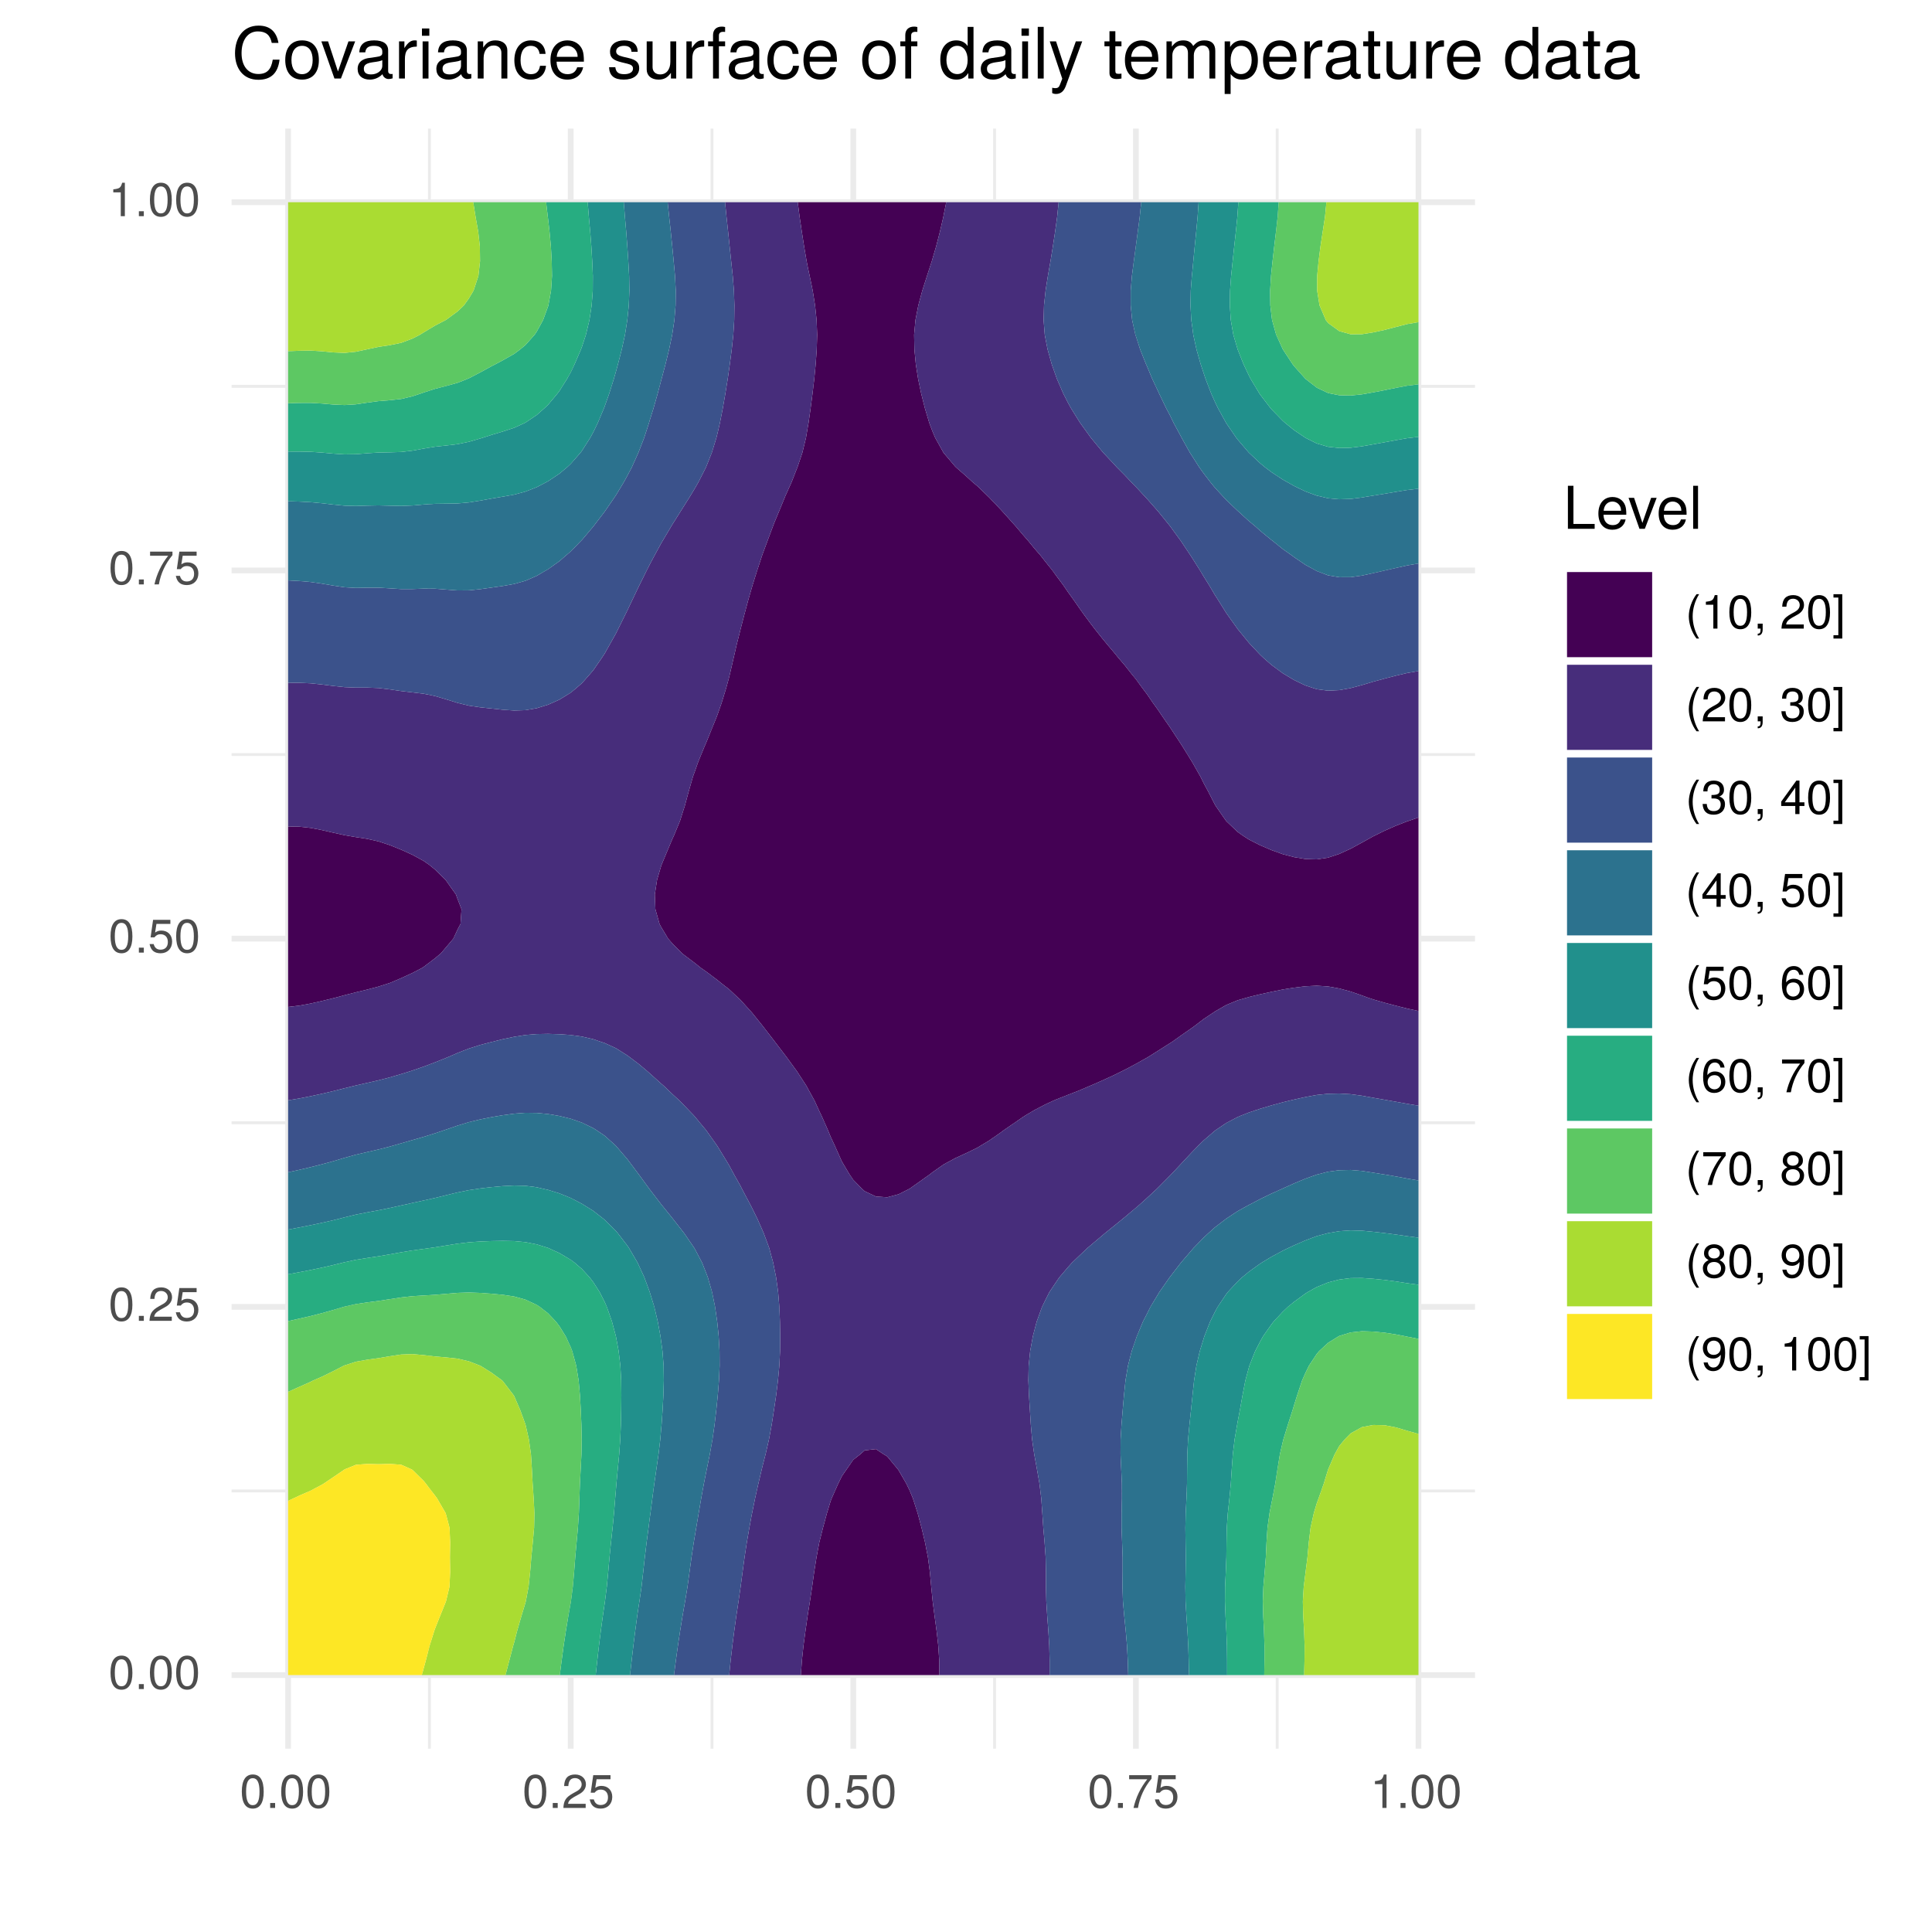 <?xml version="1.0" encoding="UTF-8"?>
<svg xmlns="http://www.w3.org/2000/svg" xmlns:xlink="http://www.w3.org/1999/xlink" width="360pt" height="360pt" viewBox="0 0 360 360" version="1.1">
<defs>
<g>
<symbol overflow="visible" id="glyph0-0">
<path style="stroke:none;" d=""/>
</symbol>
<symbol overflow="visible" id="glyph0-1">
<path style="stroke:none;" d="M 4.453 -3 C 4.453 -5.156 3.781 -6.234 2.422 -6.234 C 1.078 -6.234 0.375 -5.141 0.375 -3.047 C 0.375 -0.953 1.078 0.125 2.422 0.125 C 3.734 0.125 4.453 -0.953 4.453 -3 Z M 3.672 -3.062 C 3.672 -1.297 3.266 -0.516 2.406 -0.516 C 1.578 -0.516 1.172 -1.344 1.172 -3.047 C 1.172 -4.75 1.578 -5.547 2.422 -5.547 C 3.25 -5.547 3.672 -4.734 3.672 -3.062 Z M 3.672 -3.062 "/>
</symbol>
<symbol overflow="visible" id="glyph0-2">
<path style="stroke:none;" d="M 1.688 0 L 1.688 -0.922 L 0.766 -0.922 L 0.766 0 Z M 1.688 0 "/>
</symbol>
<symbol overflow="visible" id="glyph0-3">
<path style="stroke:none;" d="M 4.5 -4.406 C 4.5 -5.469 3.672 -6.234 2.5 -6.234 C 1.219 -6.234 0.484 -5.594 0.438 -4.078 L 1.219 -4.078 C 1.281 -5.125 1.703 -5.562 2.469 -5.562 C 3.172 -5.562 3.703 -5.062 3.703 -4.391 C 3.703 -3.891 3.406 -3.469 2.859 -3.156 L 2.047 -2.703 C 0.75 -1.969 0.375 -1.375 0.297 0 L 4.453 0 L 4.453 -0.766 L 1.172 -0.766 C 1.25 -1.281 1.531 -1.594 2.297 -2.047 L 3.172 -2.531 C 4.047 -2.984 4.5 -3.641 4.5 -4.406 Z M 4.5 -4.406 "/>
</symbol>
<symbol overflow="visible" id="glyph0-4">
<path style="stroke:none;" d="M 4.516 -2.062 C 4.516 -3.297 3.688 -4.109 2.5 -4.109 C 2.062 -4.109 1.703 -4 1.344 -3.734 L 1.594 -5.344 L 4.188 -5.344 L 4.188 -6.109 L 0.969 -6.109 L 0.5 -2.844 L 1.219 -2.844 C 1.578 -3.266 1.875 -3.422 2.359 -3.422 C 3.188 -3.422 3.719 -2.891 3.719 -1.969 C 3.719 -1.062 3.203 -0.547 2.359 -0.547 C 1.688 -0.547 1.266 -0.891 1.078 -1.594 L 0.312 -1.594 C 0.562 -0.359 1.266 0.125 2.375 0.125 C 3.641 0.125 4.516 -0.75 4.516 -2.062 Z M 4.516 -2.062 "/>
</symbol>
<symbol overflow="visible" id="glyph0-5">
<path style="stroke:none;" d="M 4.578 -5.453 L 4.578 -6.109 L 0.406 -6.109 L 0.406 -5.344 L 3.781 -5.344 C 2.531 -3.781 1.656 -1.953 1.219 0 L 2.047 0 C 2.391 -2.016 3.266 -3.891 4.578 -5.453 Z M 4.578 -5.453 "/>
</symbol>
<symbol overflow="visible" id="glyph0-6">
<path style="stroke:none;" d="M 3.047 0 L 3.047 -6.234 L 2.547 -6.234 C 2.266 -5.281 2.094 -5.141 0.891 -5 L 0.891 -4.438 L 2.281 -4.438 L 2.281 0 Z M 3.047 0 "/>
</symbol>
<symbol overflow="visible" id="glyph0-7">
<path style="stroke:none;" d="M 2.562 1.859 C 1.781 0.609 1.359 -0.875 1.359 -2.281 C 1.359 -3.672 1.781 -5.156 2.562 -6.406 L 2.078 -6.406 C 1.203 -5.266 0.641 -3.656 0.641 -2.281 C 0.641 -0.891 1.203 0.719 2.078 1.859 Z M 2.562 1.859 "/>
</symbol>
<symbol overflow="visible" id="glyph0-8">
<path style="stroke:none;" d="M 1.688 0.141 L 1.688 -0.922 L 0.766 -0.922 L 0.766 0 L 1.297 0 L 1.297 0.156 C 1.297 0.766 1.172 0.938 0.766 0.953 L 0.766 1.297 C 1.375 1.297 1.688 0.891 1.688 0.141 Z M 1.688 0.141 "/>
</symbol>
<symbol overflow="visible" id="glyph0-9">
<path style="stroke:none;" d=""/>
</symbol>
<symbol overflow="visible" id="glyph0-10">
<path style="stroke:none;" d="M 1.844 1.859 L 1.844 -6.406 L 0.203 -6.406 L 0.203 -5.781 L 1.109 -5.781 L 1.109 1.234 L 0.203 1.234 L 0.203 1.859 Z M 1.844 1.859 "/>
</symbol>
<symbol overflow="visible" id="glyph0-11">
<path style="stroke:none;" d="M 4.453 -1.812 C 4.453 -2.562 4.141 -3.016 3.391 -3.266 C 3.969 -3.5 4.266 -3.891 4.266 -4.516 C 4.266 -5.594 3.547 -6.234 2.359 -6.234 C 1.109 -6.234 0.438 -5.547 0.406 -4.219 L 1.188 -4.219 C 1.203 -5.141 1.578 -5.562 2.375 -5.562 C 3.062 -5.562 3.469 -5.156 3.469 -4.5 C 3.469 -3.828 3.188 -3.547 1.938 -3.547 L 1.938 -2.906 L 2.359 -2.906 C 3.219 -2.906 3.656 -2.5 3.656 -1.797 C 3.656 -1.016 3.172 -0.547 2.359 -0.547 C 1.516 -0.547 1.109 -0.969 1.062 -1.875 L 0.281 -1.875 C 0.375 -0.5 1.062 0.125 2.344 0.125 C 3.625 0.125 4.453 -0.641 4.453 -1.812 Z M 4.453 -1.812 "/>
</symbol>
<symbol overflow="visible" id="glyph0-12">
<path style="stroke:none;" d="M 4.578 -1.5 L 4.578 -2.188 L 3.656 -2.188 L 3.656 -6.234 L 3.078 -6.234 L 0.25 -2.312 L 0.25 -1.5 L 2.875 -1.5 L 2.875 0 L 3.656 0 L 3.656 -1.5 Z M 2.875 -2.188 L 0.922 -2.188 L 2.875 -4.922 Z M 2.875 -2.188 "/>
</symbol>
<symbol overflow="visible" id="glyph0-13">
<path style="stroke:none;" d="M 4.516 -1.938 C 4.516 -3.094 3.719 -3.875 2.609 -3.875 C 1.984 -3.875 1.5 -3.641 1.172 -3.188 C 1.172 -4.703 1.672 -5.547 2.562 -5.547 C 3.109 -5.547 3.484 -5.203 3.609 -4.609 L 4.375 -4.609 C 4.234 -5.625 3.562 -6.234 2.609 -6.234 C 1.156 -6.234 0.375 -5.016 0.375 -2.844 C 0.375 -0.891 1.047 0.125 2.469 0.125 C 3.656 0.125 4.516 -0.719 4.516 -1.938 Z M 3.719 -1.875 C 3.719 -1.094 3.188 -0.547 2.484 -0.547 C 1.766 -0.547 1.219 -1.125 1.219 -1.922 C 1.219 -2.688 1.734 -3.188 2.5 -3.188 C 3.25 -3.188 3.719 -2.703 3.719 -1.875 Z M 3.719 -1.875 "/>
</symbol>
<symbol overflow="visible" id="glyph0-14">
<path style="stroke:none;" d="M 4.516 -1.766 C 4.516 -2.453 4.156 -2.938 3.438 -3.281 C 4.078 -3.672 4.297 -3.984 4.297 -4.578 C 4.297 -5.547 3.531 -6.234 2.422 -6.234 C 1.312 -6.234 0.547 -5.547 0.547 -4.578 C 0.547 -4 0.75 -3.672 1.391 -3.281 C 0.672 -2.938 0.328 -2.453 0.328 -1.766 C 0.328 -0.625 1.188 0.125 2.422 0.125 C 3.656 0.125 4.516 -0.625 4.516 -1.766 Z M 3.5 -4.562 C 3.5 -3.969 3.062 -3.594 2.422 -3.594 C 1.766 -3.594 1.344 -3.969 1.344 -4.562 C 1.344 -5.156 1.766 -5.547 2.422 -5.547 C 3.078 -5.547 3.5 -5.156 3.5 -4.562 Z M 3.719 -1.75 C 3.719 -1.016 3.188 -0.547 2.406 -0.547 C 1.641 -0.547 1.125 -1.016 1.125 -1.75 C 1.125 -2.484 1.641 -2.938 2.422 -2.938 C 3.188 -2.938 3.719 -2.484 3.719 -1.75 Z M 3.719 -1.75 "/>
</symbol>
<symbol overflow="visible" id="glyph0-15">
<path style="stroke:none;" d="M 4.484 -3.266 C 4.484 -5.219 3.797 -6.234 2.375 -6.234 C 1.188 -6.234 0.328 -5.391 0.328 -4.172 C 0.328 -3.016 1.125 -2.219 2.25 -2.219 C 2.844 -2.219 3.266 -2.438 3.672 -2.922 C 3.672 -1.406 3.172 -0.547 2.281 -0.547 C 1.734 -0.547 1.359 -0.891 1.234 -1.5 L 0.469 -1.5 C 0.609 -0.469 1.281 0.125 2.234 0.125 C 3.688 0.125 4.484 -1.109 4.484 -3.266 Z M 3.641 -4.188 C 3.641 -3.422 3.094 -2.906 2.344 -2.906 C 1.594 -2.906 1.125 -3.391 1.125 -4.234 C 1.125 -5.016 1.656 -5.562 2.359 -5.562 C 3.094 -5.562 3.641 -5 3.641 -4.188 Z M 3.641 -4.188 "/>
</symbol>
<symbol overflow="visible" id="glyph1-0">
<path style="stroke:none;" d=""/>
</symbol>
<symbol overflow="visible" id="glyph1-1">
<path style="stroke:none;" d="M 5.859 0 L 5.859 -0.906 L 1.906 -0.906 L 1.906 -8.016 L 0.875 -8.016 L 0.875 0 Z M 5.859 0 "/>
</symbol>
<symbol overflow="visible" id="glyph1-2">
<path style="stroke:none;" d="M 5.641 -2.625 C 5.641 -3.453 5.578 -3.984 5.406 -4.406 C 5.031 -5.359 4.156 -5.922 3.078 -5.922 C 1.469 -5.922 0.438 -4.734 0.438 -2.844 C 0.438 -0.953 1.438 0.172 3.062 0.172 C 4.375 0.172 5.297 -0.578 5.516 -1.75 L 4.594 -1.75 C 4.344 -0.984 3.828 -0.688 3.094 -0.688 C 2.141 -0.688 1.422 -1.297 1.391 -2.625 Z M 4.656 -3.438 C 4.656 -3.438 4.656 -3.391 4.656 -3.359 L 1.422 -3.359 C 1.5 -4.391 2.141 -5.078 3.062 -5.078 C 3.969 -5.078 4.656 -4.328 4.656 -3.438 Z M 4.656 -3.438 "/>
</symbol>
<symbol overflow="visible" id="glyph1-3">
<path style="stroke:none;" d="M 5.344 -5.766 L 4.312 -5.766 L 2.688 -1.094 L 1.141 -5.766 L 0.109 -5.766 L 2.141 0 L 3.141 0 Z M 5.344 -5.766 "/>
</symbol>
<symbol overflow="visible" id="glyph1-4">
<path style="stroke:none;" d="M 1.656 0 L 1.656 -8.016 L 0.75 -8.016 L 0.75 0 Z M 1.656 0 "/>
</symbol>
<symbol overflow="visible" id="glyph2-0">
<path style="stroke:none;" d=""/>
</symbol>
<symbol overflow="visible" id="glyph2-1">
<path style="stroke:none;" d="M 8.938 -3.516 L 7.672 -3.516 C 7.375 -1.688 6.609 -0.844 4.984 -0.844 C 3.078 -0.844 1.859 -2.312 1.859 -4.719 C 1.859 -7.188 3.031 -8.781 4.891 -8.781 C 6.391 -8.781 7.188 -8.109 7.484 -6.641 L 8.734 -6.641 C 8.359 -8.75 7.141 -9.859 5.031 -9.859 C 2.109 -9.859 0.641 -7.516 0.641 -4.703 C 0.641 -1.891 2.156 0.234 4.984 0.234 C 7.328 0.234 8.641 -1 8.938 -3.516 Z M 8.938 -3.516 "/>
</symbol>
<symbol overflow="visible" id="glyph2-2">
<path style="stroke:none;" d="M 6.734 -3.406 C 6.734 -5.797 5.578 -7.109 3.594 -7.109 C 1.656 -7.109 0.469 -5.781 0.469 -3.453 C 0.469 -1.141 1.641 0.203 3.609 0.203 C 5.547 0.203 6.734 -1.141 6.734 -3.406 Z M 5.578 -3.422 C 5.578 -1.797 4.812 -0.812 3.609 -0.812 C 2.375 -0.812 1.625 -1.781 1.625 -3.453 C 1.625 -5.125 2.375 -6.094 3.609 -6.094 C 4.844 -6.094 5.578 -5.141 5.578 -3.422 Z M 5.578 -3.422 "/>
</symbol>
<symbol overflow="visible" id="glyph2-3">
<path style="stroke:none;" d="M 6.422 -6.922 L 5.172 -6.922 L 3.219 -1.312 L 1.375 -6.922 L 0.125 -6.922 L 2.562 0 L 3.766 0 Z M 6.422 -6.922 "/>
</symbol>
<symbol overflow="visible" id="glyph2-4">
<path style="stroke:none;" d="M 7.062 -0.031 L 7.062 -0.859 C 6.938 -0.828 6.891 -0.828 6.828 -0.828 C 6.438 -0.828 6.234 -1.031 6.234 -1.375 L 6.234 -5.234 C 6.234 -6.453 5.328 -7.109 3.625 -7.109 C 1.953 -7.109 0.922 -6.469 0.859 -4.875 L 1.969 -4.875 C 2.062 -5.719 2.562 -6.094 3.594 -6.094 C 4.578 -6.094 5.141 -5.734 5.141 -5.062 L 5.141 -4.781 C 5.141 -4.312 4.859 -4.125 3.984 -4.016 C 2.422 -3.812 2.188 -3.766 1.766 -3.594 C 0.969 -3.266 0.547 -2.641 0.547 -1.797 C 0.547 -0.547 1.422 0.203 2.828 0.203 C 3.703 0.203 4.562 -0.172 5.172 -0.812 C 5.297 -0.297 5.766 0.094 6.312 0.094 C 6.531 0.094 6.703 0.062 7.062 -0.031 Z M 5.141 -2.391 C 5.141 -1.406 4.125 -0.766 3.062 -0.766 C 2.203 -0.766 1.703 -1.062 1.703 -1.828 C 1.703 -2.547 2.188 -2.859 3.359 -3.031 C 4.531 -3.188 4.766 -3.25 5.141 -3.422 Z M 5.141 -2.391 "/>
</symbol>
<symbol overflow="visible" id="glyph2-5">
<path style="stroke:none;" d="M 4.234 -5.953 L 4.234 -7.078 C 4.047 -7.109 3.969 -7.109 3.812 -7.109 C 3.109 -7.109 2.562 -6.688 1.922 -5.672 L 1.922 -6.922 L 0.922 -6.922 L 0.922 0 L 2.016 0 L 2.016 -3.594 C 2.016 -5.156 2.531 -5.922 4.234 -5.953 Z M 4.234 -5.953 "/>
</symbol>
<symbol overflow="visible" id="glyph2-6">
<path style="stroke:none;" d="M 2.016 0 L 2.016 -6.922 L 0.922 -6.922 L 0.922 0 Z M 2.172 -7.969 L 2.172 -9.328 L 0.797 -9.328 L 0.797 -7.969 Z M 2.172 -7.969 "/>
</symbol>
<symbol overflow="visible" id="glyph2-7">
<path style="stroke:none;" d="M 6.438 0 L 6.438 -5.234 C 6.438 -6.375 5.578 -7.109 4.234 -7.109 C 3.203 -7.109 2.547 -6.719 1.938 -5.75 L 1.938 -6.922 L 0.922 -6.922 L 0.922 0 L 2.016 0 L 2.016 -3.812 C 2.016 -5.234 2.781 -6.156 3.906 -6.156 C 4.781 -6.156 5.328 -5.625 5.328 -4.797 L 5.328 0 Z M 6.438 0 "/>
</symbol>
<symbol overflow="visible" id="glyph2-8">
<path style="stroke:none;" d="M 6.297 -2.375 L 5.188 -2.375 C 5 -1.266 4.438 -0.812 3.5 -0.812 C 2.281 -0.812 1.562 -1.75 1.562 -3.391 C 1.562 -5.125 2.266 -6.094 3.469 -6.094 C 4.391 -6.094 4.984 -5.562 5.109 -4.594 L 6.219 -4.594 C 6.094 -6.281 5.031 -7.109 3.484 -7.109 C 1.625 -7.109 0.406 -5.688 0.406 -3.391 C 0.406 -1.156 1.594 0.203 3.469 0.203 C 5.125 0.203 6.172 -0.797 6.297 -2.375 Z M 6.297 -2.375 "/>
</symbol>
<symbol overflow="visible" id="glyph2-9">
<path style="stroke:none;" d="M 6.766 -3.141 C 6.766 -4.141 6.688 -4.781 6.5 -5.297 C 6.047 -6.438 4.984 -7.109 3.703 -7.109 C 1.766 -7.109 0.531 -5.688 0.531 -3.422 C 0.531 -1.156 1.734 0.203 3.672 0.203 C 5.25 0.203 6.344 -0.703 6.625 -2.094 L 5.516 -2.094 C 5.219 -1.188 4.594 -0.812 3.703 -0.812 C 2.562 -0.812 1.703 -1.562 1.672 -3.141 Z M 5.594 -4.125 C 5.594 -4.125 5.594 -4.062 5.578 -4.047 L 1.703 -4.047 C 1.797 -5.266 2.578 -6.094 3.688 -6.094 C 4.766 -6.094 5.594 -5.203 5.594 -4.125 Z M 5.594 -4.125 "/>
</symbol>
<symbol overflow="visible" id="glyph2-10">
<path style="stroke:none;" d=""/>
</symbol>
<symbol overflow="visible" id="glyph2-11">
<path style="stroke:none;" d="M 6.062 -1.938 C 6.062 -2.969 5.484 -3.484 4.109 -3.812 L 3.047 -4.062 C 2.156 -4.281 1.766 -4.562 1.766 -5.062 C 1.766 -5.688 2.344 -6.094 3.234 -6.094 C 4.125 -6.094 4.594 -5.719 4.625 -4.984 L 5.781 -4.984 C 5.766 -6.344 4.875 -7.109 3.281 -7.109 C 1.656 -7.109 0.625 -6.281 0.625 -5 C 0.625 -3.922 1.172 -3.406 2.812 -3.016 L 3.844 -2.766 C 4.609 -2.578 4.906 -2.344 4.906 -1.844 C 4.906 -1.203 4.266 -0.812 3.297 -0.812 C 2.312 -0.812 1.75 -1.062 1.609 -2.109 L 0.453 -2.109 C 0.5 -0.516 1.406 0.203 3.203 0.203 C 4.953 0.203 6.062 -0.609 6.062 -1.938 Z M 6.062 -1.938 "/>
</symbol>
<symbol overflow="visible" id="glyph2-12">
<path style="stroke:none;" d="M 6.359 0 L 6.359 -6.922 L 5.266 -6.922 L 5.266 -3.109 C 5.266 -1.688 4.531 -0.766 3.375 -0.766 C 2.516 -0.766 1.953 -1.297 1.953 -2.125 L 1.953 -6.922 L 0.859 -6.922 L 0.859 -1.688 C 0.859 -0.547 1.719 0.203 3.062 0.203 C 4.078 0.203 4.734 -0.156 5.375 -1.062 L 5.375 0 Z M 6.359 0 "/>
</symbol>
<symbol overflow="visible" id="glyph2-13">
<path style="stroke:none;" d="M 3.406 -6.016 L 3.406 -6.922 L 2.25 -6.922 L 2.25 -8 C 2.25 -8.469 2.516 -8.703 3.031 -8.703 C 3.109 -8.703 3.156 -8.703 3.406 -8.688 L 3.406 -9.594 C 3.156 -9.656 3.016 -9.672 2.781 -9.672 C 1.766 -9.672 1.156 -9.078 1.156 -8.094 L 1.156 -6.922 L 0.234 -6.922 L 0.234 -6.016 L 1.156 -6.016 L 1.156 0 L 2.25 0 L 2.25 -6.016 Z M 3.406 -6.016 "/>
</symbol>
<symbol overflow="visible" id="glyph2-14">
<path style="stroke:none;" d="M 6.531 0 L 6.531 -9.625 L 5.438 -9.625 L 5.438 -6.047 C 4.984 -6.75 4.234 -7.109 3.312 -7.109 C 1.516 -7.109 0.344 -5.734 0.344 -3.531 C 0.344 -1.188 1.484 0.203 3.359 0.203 C 4.297 0.203 4.969 -0.156 5.562 -1.016 L 5.562 0 Z M 5.438 -3.438 C 5.438 -1.828 4.672 -0.828 3.516 -0.828 C 2.297 -0.828 1.484 -1.844 1.484 -3.453 C 1.484 -5.062 2.297 -6.094 3.5 -6.094 C 4.688 -6.094 5.438 -5.031 5.438 -3.438 Z M 5.438 -3.438 "/>
</symbol>
<symbol overflow="visible" id="glyph2-15">
<path style="stroke:none;" d="M 2 0 L 2 -9.625 L 0.891 -9.625 L 0.891 0 Z M 2 0 "/>
</symbol>
<symbol overflow="visible" id="glyph2-16">
<path style="stroke:none;" d="M 6.312 -6.922 L 5.125 -6.922 L 3.203 -1.531 L 1.438 -6.922 L 0.266 -6.922 L 2.594 0.031 L 2.172 1.125 C 2 1.609 1.766 1.797 1.297 1.797 C 1.141 1.797 0.953 1.766 0.719 1.719 L 0.719 2.703 C 0.938 2.828 1.156 2.875 1.453 2.875 C 2.234 2.875 2.859 2.438 3.234 1.453 Z M 6.312 -6.922 "/>
</symbol>
<symbol overflow="visible" id="glyph2-17">
<path style="stroke:none;" d="M 3.359 0 L 3.359 -0.922 C 3.203 -0.891 3.031 -0.875 2.828 -0.875 C 2.344 -0.875 2.219 -1 2.219 -1.484 L 2.219 -6.016 L 3.359 -6.016 L 3.359 -6.922 L 2.219 -6.922 L 2.219 -8.812 L 1.125 -8.812 L 1.125 -6.922 L 0.188 -6.922 L 0.188 -6.016 L 1.125 -6.016 L 1.125 -1 C 1.125 -0.297 1.594 0.094 2.453 0.094 C 2.719 0.094 2.984 0.062 3.359 0 Z M 3.359 0 "/>
</symbol>
<symbol overflow="visible" id="glyph2-18">
<path style="stroke:none;" d="M 10.031 0 L 10.031 -5.188 C 10.031 -6.438 9.344 -7.109 8.047 -7.109 C 7.125 -7.109 6.578 -6.844 5.922 -6.062 C 5.516 -6.797 4.969 -7.109 4.062 -7.109 C 3.141 -7.109 2.531 -6.766 1.938 -5.938 L 1.938 -6.922 L 0.938 -6.922 L 0.938 0 L 2.031 0 L 2.031 -4.344 C 2.031 -5.344 2.766 -6.156 3.656 -6.156 C 4.469 -6.156 4.938 -5.656 4.938 -4.766 L 4.938 0 L 6.031 0 L 6.031 -4.344 C 6.031 -5.344 6.766 -6.156 7.672 -6.156 C 8.469 -6.156 8.938 -5.641 8.938 -4.766 L 8.938 0 Z M 10.031 0 "/>
</symbol>
<symbol overflow="visible" id="glyph2-19">
<path style="stroke:none;" d="M 6.906 -3.391 C 6.906 -5.719 5.766 -7.109 3.938 -7.109 C 3 -7.109 2.25 -6.688 1.734 -5.875 L 1.734 -6.922 L 0.719 -6.922 L 0.719 2.875 L 1.828 2.875 L 1.828 -0.828 C 2.406 -0.125 3.047 0.203 3.953 0.203 C 5.734 0.203 6.906 -1.188 6.906 -3.391 Z M 5.75 -3.422 C 5.75 -1.844 4.953 -0.828 3.75 -0.828 C 2.594 -0.828 1.828 -1.781 1.828 -3.406 C 1.828 -5.031 2.594 -6.094 3.75 -6.094 C 4.969 -6.094 5.75 -5.062 5.75 -3.422 Z M 5.75 -3.422 "/>
</symbol>
</g>
<clipPath id="clip1">
  <path d="M 43.152 277 L 274.844 277 L 274.844 279 L 43.152 279 Z M 43.152 277 "/>
</clipPath>
<clipPath id="clip2">
  <path d="M 43.152 208 L 274.844 208 L 274.844 210 L 43.152 210 Z M 43.152 208 "/>
</clipPath>
<clipPath id="clip3">
  <path d="M 43.152 140 L 274.844 140 L 274.844 141 L 43.152 141 Z M 43.152 140 "/>
</clipPath>
<clipPath id="clip4">
  <path d="M 43.152 71 L 274.844 71 L 274.844 73 L 43.152 73 Z M 43.152 71 "/>
</clipPath>
<clipPath id="clip5">
  <path d="M 79 23.957 L 81 23.957 L 81 325.848 L 79 325.848 Z M 79 23.957 "/>
</clipPath>
<clipPath id="clip6">
  <path d="M 132 23.957 L 133 23.957 L 133 325.848 L 132 325.848 Z M 132 23.957 "/>
</clipPath>
<clipPath id="clip7">
  <path d="M 185 23.957 L 186 23.957 L 186 325.848 L 185 325.848 Z M 185 23.957 "/>
</clipPath>
<clipPath id="clip8">
  <path d="M 237 23.957 L 239 23.957 L 239 325.848 L 237 325.848 Z M 237 23.957 "/>
</clipPath>
<clipPath id="clip9">
  <path d="M 43.152 311 L 274.844 311 L 274.844 313 L 43.152 313 Z M 43.152 311 "/>
</clipPath>
<clipPath id="clip10">
  <path d="M 43.152 242 L 274.844 242 L 274.844 245 L 43.152 245 Z M 43.152 242 "/>
</clipPath>
<clipPath id="clip11">
  <path d="M 43.152 174 L 274.844 174 L 274.844 176 L 43.152 176 Z M 43.152 174 "/>
</clipPath>
<clipPath id="clip12">
  <path d="M 43.152 105 L 274.844 105 L 274.844 107 L 43.152 107 Z M 43.152 105 "/>
</clipPath>
<clipPath id="clip13">
  <path d="M 43.152 37 L 274.844 37 L 274.844 39 L 43.152 39 Z M 43.152 37 "/>
</clipPath>
<clipPath id="clip14">
  <path d="M 53 23.957 L 55 23.957 L 55 325.848 L 53 325.848 Z M 53 23.957 "/>
</clipPath>
<clipPath id="clip15">
  <path d="M 105 23.957 L 107 23.957 L 107 325.848 L 105 325.848 Z M 105 23.957 "/>
</clipPath>
<clipPath id="clip16">
  <path d="M 158 23.957 L 160 23.957 L 160 325.848 L 158 325.848 Z M 158 23.957 "/>
</clipPath>
<clipPath id="clip17">
  <path d="M 211 23.957 L 213 23.957 L 213 325.848 L 211 325.848 Z M 211 23.957 "/>
</clipPath>
<clipPath id="clip18">
  <path d="M 263 23.957 L 265 23.957 L 265 325.848 L 263 325.848 Z M 263 23.957 "/>
</clipPath>
</defs>
<g id="surface86">
<rect x="0" y="0" width="360" height="360" style="fill:rgb(100%,100%,100%);fill-opacity:1;stroke:none;"/>
<g clip-path="url(#clip1)" clip-rule="nonzero">
<path style="fill:none;stroke-width:0.533;stroke-linecap:butt;stroke-linejoin:round;stroke:rgb(92.157%,92.157%,92.157%);stroke-opacity:1;stroke-miterlimit:10;" d="M 43.152 277.82 L 274.844 277.82 "/>
</g>
<g clip-path="url(#clip2)" clip-rule="nonzero">
<path style="fill:none;stroke-width:0.533;stroke-linecap:butt;stroke-linejoin:round;stroke:rgb(92.157%,92.157%,92.157%);stroke-opacity:1;stroke-miterlimit:10;" d="M 43.152 209.211 L 274.844 209.211 "/>
</g>
<g clip-path="url(#clip3)" clip-rule="nonzero">
<path style="fill:none;stroke-width:0.533;stroke-linecap:butt;stroke-linejoin:round;stroke:rgb(92.157%,92.157%,92.157%);stroke-opacity:1;stroke-miterlimit:10;" d="M 43.152 140.598 L 274.844 140.598 "/>
</g>
<g clip-path="url(#clip4)" clip-rule="nonzero">
<path style="fill:none;stroke-width:0.533;stroke-linecap:butt;stroke-linejoin:round;stroke:rgb(92.157%,92.157%,92.157%);stroke-opacity:1;stroke-miterlimit:10;" d="M 43.152 71.988 L 274.844 71.988 "/>
</g>
<g clip-path="url(#clip5)" clip-rule="nonzero">
<path style="fill:none;stroke-width:0.533;stroke-linecap:butt;stroke-linejoin:round;stroke:rgb(92.157%,92.157%,92.157%);stroke-opacity:1;stroke-miterlimit:10;" d="M 80.012 325.848 L 80.012 23.957 "/>
</g>
<g clip-path="url(#clip6)" clip-rule="nonzero">
<path style="fill:none;stroke-width:0.533;stroke-linecap:butt;stroke-linejoin:round;stroke:rgb(92.157%,92.157%,92.157%);stroke-opacity:1;stroke-miterlimit:10;" d="M 132.668 325.848 L 132.668 23.957 "/>
</g>
<g clip-path="url(#clip7)" clip-rule="nonzero">
<path style="fill:none;stroke-width:0.533;stroke-linecap:butt;stroke-linejoin:round;stroke:rgb(92.157%,92.157%,92.157%);stroke-opacity:1;stroke-miterlimit:10;" d="M 185.324 325.848 L 185.324 23.957 "/>
</g>
<g clip-path="url(#clip8)" clip-rule="nonzero">
<path style="fill:none;stroke-width:0.533;stroke-linecap:butt;stroke-linejoin:round;stroke:rgb(92.157%,92.157%,92.157%);stroke-opacity:1;stroke-miterlimit:10;" d="M 237.984 325.848 L 237.984 23.957 "/>
</g>
<g clip-path="url(#clip9)" clip-rule="nonzero">
<path style="fill:none;stroke-width:1.067;stroke-linecap:butt;stroke-linejoin:round;stroke:rgb(92.157%,92.157%,92.157%);stroke-opacity:1;stroke-miterlimit:10;" d="M 43.152 312.129 L 274.844 312.129 "/>
</g>
<g clip-path="url(#clip10)" clip-rule="nonzero">
<path style="fill:none;stroke-width:1.067;stroke-linecap:butt;stroke-linejoin:round;stroke:rgb(92.157%,92.157%,92.157%);stroke-opacity:1;stroke-miterlimit:10;" d="M 43.152 243.516 L 274.844 243.516 "/>
</g>
<g clip-path="url(#clip11)" clip-rule="nonzero">
<path style="fill:none;stroke-width:1.067;stroke-linecap:butt;stroke-linejoin:round;stroke:rgb(92.157%,92.157%,92.157%);stroke-opacity:1;stroke-miterlimit:10;" d="M 43.152 174.902 L 274.844 174.902 "/>
</g>
<g clip-path="url(#clip12)" clip-rule="nonzero">
<path style="fill:none;stroke-width:1.067;stroke-linecap:butt;stroke-linejoin:round;stroke:rgb(92.157%,92.157%,92.157%);stroke-opacity:1;stroke-miterlimit:10;" d="M 43.152 106.293 L 274.844 106.293 "/>
</g>
<g clip-path="url(#clip13)" clip-rule="nonzero">
<path style="fill:none;stroke-width:1.067;stroke-linecap:butt;stroke-linejoin:round;stroke:rgb(92.157%,92.157%,92.157%);stroke-opacity:1;stroke-miterlimit:10;" d="M 43.152 37.68 L 274.844 37.68 "/>
</g>
<g clip-path="url(#clip14)" clip-rule="nonzero">
<path style="fill:none;stroke-width:1.067;stroke-linecap:butt;stroke-linejoin:round;stroke:rgb(92.157%,92.157%,92.157%);stroke-opacity:1;stroke-miterlimit:10;" d="M 53.684 325.848 L 53.684 23.957 "/>
</g>
<g clip-path="url(#clip15)" clip-rule="nonzero">
<path style="fill:none;stroke-width:1.067;stroke-linecap:butt;stroke-linejoin:round;stroke:rgb(92.157%,92.157%,92.157%);stroke-opacity:1;stroke-miterlimit:10;" d="M 106.34 325.848 L 106.34 23.957 "/>
</g>
<g clip-path="url(#clip16)" clip-rule="nonzero">
<path style="fill:none;stroke-width:1.067;stroke-linecap:butt;stroke-linejoin:round;stroke:rgb(92.157%,92.157%,92.157%);stroke-opacity:1;stroke-miterlimit:10;" d="M 158.996 325.848 L 158.996 23.957 "/>
</g>
<g clip-path="url(#clip17)" clip-rule="nonzero">
<path style="fill:none;stroke-width:1.067;stroke-linecap:butt;stroke-linejoin:round;stroke:rgb(92.157%,92.157%,92.157%);stroke-opacity:1;stroke-miterlimit:10;" d="M 211.656 325.848 L 211.656 23.957 "/>
</g>
<g clip-path="url(#clip18)" clip-rule="nonzero">
<path style="fill:none;stroke-width:1.067;stroke-linecap:butt;stroke-linejoin:round;stroke:rgb(92.157%,92.157%,92.157%);stroke-opacity:1;stroke-miterlimit:10;" d="M 264.312 325.848 L 264.312 23.957 "/>
</g>
<path style=" stroke:none;fill-rule:evenodd;fill:rgb(26.667%,0.392%,32.941%);fill-opacity:1;" d="M 176.32 37.68 L 148.648 37.68 L 149 40.426 L 149.406 43.172 L 149.832 45.914 L 150.301 48.66 L 150.57 50.023 L 150.871 51.402 L 151.434 54.148 L 151.871 56.891 L 152.16 59.637 L 152.266 62.383 L 152.184 65.125 L 151.988 67.871 L 151.727 70.613 L 151.398 73.359 L 151.043 76.105 L 150.652 78.848 L 150.57 79.277 L 150.18 81.594 L 149.512 84.336 L 148.586 87.082 L 148.465 87.371 L 147.508 89.824 L 146.359 92.375 L 146.281 92.57 L 145.152 95.316 L 144.254 97.465 L 144.031 98.059 L 143.004 100.805 L 142.148 103.109 L 141.992 103.547 L 141.09 106.293 L 140.227 109.039 L 140.039 109.691 L 139.434 111.781 L 138.695 114.527 L 137.984 117.27 L 137.934 117.484 L 137.293 120.016 L 136.664 122.758 L 136.027 125.504 L 135.828 126.32 L 135.301 128.25 L 134.457 130.992 L 133.723 133.09 L 133.477 133.738 L 132.363 136.48 L 131.613 138.328 L 131.223 139.227 L 130.098 141.969 L 129.508 143.652 L 129.121 144.715 L 128.332 147.461 L 127.59 150.203 L 127.402 150.777 L 126.715 152.949 L 125.582 155.691 L 125.297 156.301 L 124.398 158.438 L 123.254 161.184 L 123.191 161.375 L 122.438 163.926 L 122.012 166.672 L 122.121 169.414 L 122.891 172.16 L 123.191 172.734 L 124.5 174.902 L 125.297 175.828 L 127.102 177.648 L 127.402 177.891 L 129.508 179.48 L 130.648 180.395 L 131.613 181.062 L 133.723 182.648 L 134.309 183.137 L 135.828 184.312 L 137.504 185.883 L 137.934 186.273 L 140.039 188.598 L 140.066 188.625 L 142.148 191.207 L 142.27 191.371 L 144.254 193.941 L 144.387 194.117 L 146.359 196.699 L 146.484 196.859 L 148.465 199.574 L 148.488 199.605 L 150.273 202.348 L 150.57 202.906 L 151.777 205.094 L 152.68 207.074 L 153.055 207.836 L 154.273 210.582 L 154.785 211.84 L 155.484 213.328 L 156.707 216.07 L 156.891 216.465 L 158.285 218.816 L 158.996 219.852 L 160.66 221.559 L 161.102 221.953 L 163.211 222.953 L 165.316 223.098 L 167.422 222.539 L 169.379 221.559 L 169.527 221.477 L 171.633 219.984 L 173.273 218.816 L 173.742 218.445 L 175.848 216.969 L 177.516 216.07 L 177.953 215.828 L 180.059 214.859 L 182.168 213.828 L 182.98 213.328 L 184.273 212.559 L 186.379 211.094 L 187.066 210.582 L 188.484 209.605 L 190.59 208.16 L 191.086 207.836 L 192.699 206.879 L 194.805 205.781 L 196.285 205.094 L 196.91 204.832 L 199.016 204.004 L 201.121 203.184 L 203.066 202.348 L 203.23 202.285 L 205.336 201.359 L 207.441 200.395 L 209.047 199.605 L 209.547 199.359 L 211.656 198.238 L 213.762 197.062 L 214.098 196.859 L 215.867 195.742 L 217.973 194.406 L 218.43 194.117 L 220.078 192.941 L 222.188 191.473 L 222.336 191.371 L 224.293 189.875 L 226.176 188.625 L 226.398 188.469 L 228.504 187.262 L 230.609 186.391 L 232.387 185.883 L 232.719 185.777 L 234.824 185.27 L 236.93 184.805 L 239.035 184.379 L 241.141 184.039 L 243.25 183.781 L 245.355 183.676 L 247.461 183.812 L 249.566 184.191 L 251.676 184.762 L 253.781 185.492 L 254.84 185.883 L 255.887 186.234 L 257.992 186.844 L 260.098 187.398 L 262.207 187.93 L 264.312 188.387 L 264.312 152.328 L 262.508 152.949 L 262.207 153.043 L 260.098 153.867 L 257.992 154.793 L 256.184 155.691 L 255.887 155.832 L 253.781 157 L 251.676 158.148 L 251.027 158.438 L 249.566 159.113 L 247.461 159.809 L 245.355 160.133 L 243.25 160.066 L 241.141 159.715 L 239.035 159.164 L 237.02 158.438 L 236.93 158.406 L 234.824 157.504 L 232.719 156.434 L 231.566 155.691 L 230.609 155.008 L 228.504 153.012 L 228.453 152.949 L 226.547 150.203 L 226.398 149.957 L 225.113 147.461 L 224.293 145.941 L 223.688 144.715 L 222.188 142.078 L 222.125 141.969 L 220.426 139.227 L 220.078 138.68 L 218.637 136.48 L 217.973 135.473 L 216.766 133.738 L 215.867 132.406 L 214.848 130.992 L 213.762 129.402 L 212.895 128.25 L 211.656 126.559 L 210.797 125.504 L 209.547 123.922 L 208.547 122.758 L 207.441 121.406 L 206.262 120.016 L 205.336 118.891 L 204.047 117.27 L 203.23 116.207 L 201.984 114.527 L 201.121 113.316 L 200.055 111.781 L 199.016 110.344 L 198.125 109.039 L 196.91 107.41 L 196.102 106.293 L 194.805 104.68 L 193.918 103.547 L 192.699 102.133 L 191.613 100.805 L 190.59 99.633 L 189.258 98.059 L 188.484 97.195 L 186.797 95.316 L 186.379 94.863 L 184.273 92.648 L 184.191 92.57 L 182.168 90.617 L 181.223 89.824 L 180.059 88.754 L 178.141 87.082 L 177.953 86.887 L 175.848 84.406 L 175.797 84.336 L 174.27 81.594 L 173.742 80.348 L 173.172 78.848 L 172.352 76.105 L 171.66 73.359 L 171.633 73.242 L 171.078 70.613 L 170.652 67.871 L 170.387 65.125 L 170.332 62.383 L 170.582 59.637 L 171.117 56.891 L 171.633 54.992 L 171.859 54.148 L 172.738 51.402 L 173.633 48.66 L 173.742 48.273 L 174.434 45.914 L 175.141 43.172 L 175.777 40.426 L 175.848 40.031 Z M 62.105 155.16 L 60 154.676 L 57.895 154.27 L 55.789 154.039 L 53.684 154.012 L 53.684 187.629 L 55.789 187.383 L 57.895 186.992 L 60 186.516 L 62.105 186 L 62.57 185.883 L 64.215 185.438 L 66.32 184.898 L 68.426 184.395 L 70.531 183.836 L 72.641 183.16 L 72.703 183.137 L 74.746 182.266 L 76.852 181.293 L 78.59 180.395 L 78.957 180.156 L 81.062 178.559 L 82.152 177.648 L 83.172 176.445 L 84.473 174.902 L 85.277 173.176 L 85.812 172.16 L 86 169.414 L 85.277 167.559 L 84.957 166.672 L 83.172 164.156 L 82.996 163.926 L 81.062 162.027 L 80.027 161.184 L 78.957 160.43 L 76.852 159.281 L 75 158.438 L 74.746 158.328 L 72.641 157.48 L 70.531 156.781 L 68.426 156.309 L 66.32 155.984 L 64.602 155.691 L 64.215 155.625 Z M 149.23 312.129 L 175.031 312.129 L 175.012 309.383 L 174.832 306.637 L 174.52 303.895 L 174.148 301.148 L 173.793 298.406 L 173.742 297.898 L 173.52 295.66 L 173.27 292.914 L 172.906 290.172 L 172.371 287.426 L 171.719 284.684 L 171.633 284.352 L 170.984 281.938 L 170.105 279.195 L 169.527 277.797 L 168.879 276.449 L 167.422 273.93 L 167.246 273.703 L 165.316 271.375 L 164.633 270.961 L 163.211 270.016 L 161.102 270.262 L 160.324 270.961 L 158.996 272.008 L 157.812 273.703 L 156.891 275.031 L 156.191 276.449 L 154.969 279.195 L 154.785 279.672 L 154.094 281.938 L 153.348 284.684 L 152.68 287.344 L 152.66 287.426 L 152.145 290.172 L 151.711 292.914 L 151.328 295.66 L 150.914 298.406 L 150.57 300.543 L 150.48 301.148 L 150.086 303.895 L 149.719 306.637 L 149.422 309.383 Z M 149.23 312.129 "/>
<path style=" stroke:none;fill-rule:evenodd;fill:rgb(27.843%,17.647%,48.235%);fill-opacity:1;" d="M 197.262 37.68 L 176.32 37.68 L 175.848 40.031 L 175.777 40.426 L 175.141 43.172 L 174.434 45.914 L 173.742 48.273 L 173.633 48.66 L 172.738 51.402 L 171.859 54.148 L 171.633 54.992 L 171.117 56.891 L 170.582 59.637 L 170.332 62.383 L 170.387 65.125 L 170.652 67.871 L 171.078 70.613 L 171.633 73.242 L 171.66 73.359 L 172.352 76.105 L 173.172 78.848 L 173.742 80.348 L 174.27 81.594 L 175.797 84.336 L 175.848 84.406 L 177.953 86.887 L 178.141 87.082 L 180.059 88.754 L 181.223 89.824 L 182.168 90.617 L 184.191 92.57 L 184.273 92.648 L 186.379 94.863 L 186.797 95.316 L 188.484 97.195 L 189.258 98.059 L 190.59 99.633 L 191.613 100.805 L 192.699 102.133 L 193.918 103.547 L 194.805 104.68 L 196.102 106.293 L 196.91 107.41 L 198.125 109.039 L 199.016 110.344 L 200.055 111.781 L 201.121 113.316 L 201.984 114.527 L 203.23 116.207 L 204.047 117.27 L 205.336 118.891 L 206.262 120.016 L 207.441 121.406 L 208.547 122.758 L 209.547 123.922 L 210.797 125.504 L 211.656 126.559 L 212.895 128.25 L 213.762 129.402 L 214.848 130.992 L 215.867 132.406 L 216.766 133.738 L 217.973 135.473 L 218.637 136.48 L 220.078 138.68 L 220.426 139.227 L 222.125 141.969 L 222.188 142.078 L 223.688 144.715 L 224.293 145.941 L 225.113 147.461 L 226.398 149.957 L 226.547 150.203 L 228.453 152.949 L 228.504 153.012 L 230.609 155.008 L 231.566 155.691 L 232.719 156.434 L 234.824 157.504 L 236.93 158.406 L 237.02 158.438 L 239.035 159.164 L 241.141 159.715 L 243.25 160.066 L 245.355 160.133 L 247.461 159.809 L 249.566 159.113 L 251.027 158.438 L 251.676 158.148 L 253.781 157 L 255.887 155.832 L 256.184 155.691 L 257.992 154.793 L 260.098 153.867 L 262.207 153.043 L 262.508 152.949 L 264.312 152.328 L 264.312 125.043 L 262.207 125.406 L 261.777 125.504 L 260.098 125.902 L 257.992 126.445 L 255.887 127.02 L 253.781 127.652 L 251.676 128.215 L 251.488 128.25 L 249.566 128.594 L 247.461 128.695 L 245.355 128.418 L 244.832 128.25 L 243.25 127.727 L 241.141 126.719 L 239.113 125.504 L 239.035 125.457 L 236.93 123.902 L 235.613 122.758 L 234.824 122.02 L 232.934 120.016 L 232.719 119.777 L 230.672 117.27 L 230.609 117.191 L 228.707 114.527 L 228.504 114.238 L 226.969 111.781 L 226.398 110.898 L 225.301 109.039 L 224.293 107.426 L 223.609 106.293 L 222.188 104.039 L 221.871 103.547 L 220.078 100.863 L 220.039 100.805 L 218.039 98.059 L 217.973 97.977 L 215.867 95.371 L 215.82 95.316 L 213.762 92.98 L 213.383 92.57 L 211.656 90.715 L 210.785 89.824 L 209.547 88.512 L 208.121 87.082 L 207.441 86.336 L 205.559 84.336 L 205.336 84.07 L 203.289 81.594 L 203.23 81.512 L 201.305 78.848 L 201.121 78.566 L 199.586 76.105 L 199.016 75.074 L 198.141 73.359 L 196.949 70.613 L 196.91 70.512 L 195.977 67.871 L 195.207 65.125 L 194.805 63.062 L 194.676 62.383 L 194.461 59.637 L 194.539 56.891 L 194.805 54.391 L 194.828 54.148 L 195.262 51.402 L 195.746 48.66 L 196.188 45.914 L 196.605 43.172 L 196.91 40.98 L 196.984 40.426 Z M 144.254 37.68 L 135.109 37.68 L 135.375 40.426 L 135.672 43.172 L 135.828 44.66 L 135.957 45.914 L 136.242 48.66 L 136.535 51.402 L 136.754 54.148 L 136.848 56.891 L 136.812 59.637 L 136.641 62.383 L 136.348 65.125 L 135.988 67.871 L 135.828 69.016 L 135.598 70.613 L 135.156 73.359 L 134.676 76.105 L 134.137 78.848 L 133.723 80.629 L 133.484 81.594 L 132.641 84.336 L 131.613 86.914 L 131.543 87.082 L 130.152 89.824 L 129.508 90.949 L 128.531 92.57 L 127.402 94.363 L 126.801 95.316 L 125.297 97.707 L 125.086 98.059 L 123.453 100.805 L 123.191 101.254 L 121.941 103.547 L 121.082 105.156 L 120.508 106.293 L 119.145 109.039 L 118.977 109.383 L 117.828 111.781 L 116.871 113.801 L 116.512 114.527 L 115.148 117.27 L 114.766 118.043 L 113.66 120.016 L 112.66 121.801 L 112.023 122.758 L 110.551 124.883 L 110.023 125.504 L 108.445 127.293 L 107.336 128.25 L 106.34 129.078 L 104.234 130.367 L 102.844 130.992 L 102.129 131.305 L 100.02 131.961 L 97.914 132.328 L 95.809 132.395 L 93.703 132.25 L 91.594 132.023 L 89.488 131.801 L 87.383 131.488 L 85.34 130.992 L 85.277 130.977 L 83.172 130.324 L 81.062 129.699 L 78.957 129.266 L 76.852 129.012 L 74.746 128.766 L 72.641 128.457 L 70.918 128.25 L 70.531 128.203 L 68.426 128.121 L 66.32 128.125 L 64.215 128.039 L 62.105 127.816 L 60 127.547 L 57.895 127.328 L 55.789 127.23 L 53.684 127.234 L 53.684 154.012 L 55.789 154.039 L 57.895 154.27 L 60 154.676 L 62.105 155.16 L 64.215 155.625 L 64.602 155.691 L 66.32 155.984 L 68.426 156.309 L 70.531 156.781 L 72.641 157.48 L 74.746 158.328 L 75 158.438 L 76.852 159.281 L 78.957 160.43 L 80.027 161.184 L 81.062 162.027 L 82.996 163.926 L 83.172 164.156 L 84.957 166.672 L 85.277 167.559 L 86 169.414 L 85.812 172.16 L 85.277 173.176 L 84.473 174.902 L 83.172 176.445 L 82.152 177.648 L 81.062 178.559 L 78.957 180.156 L 78.59 180.395 L 76.852 181.293 L 74.746 182.266 L 72.703 183.137 L 72.641 183.16 L 70.531 183.836 L 68.426 184.395 L 66.32 184.898 L 64.215 185.438 L 62.57 185.883 L 62.105 186 L 60 186.516 L 57.895 186.992 L 55.789 187.383 L 53.684 187.629 L 53.684 205.031 L 55.789 204.68 L 57.895 204.262 L 60 203.805 L 62.105 203.312 L 64.215 202.773 L 65.949 202.348 L 66.32 202.258 L 68.426 201.781 L 70.531 201.301 L 72.641 200.754 L 74.746 200.137 L 76.461 199.605 L 76.852 199.477 L 78.957 198.746 L 81.062 197.949 L 83.172 197.102 L 83.762 196.859 L 85.277 196.199 L 87.383 195.379 L 89.488 194.711 L 91.594 194.16 L 91.785 194.117 L 93.703 193.633 L 95.809 193.191 L 97.914 192.859 L 100.02 192.684 L 102.129 192.645 L 104.234 192.711 L 106.34 192.859 L 108.445 193.152 L 110.551 193.641 L 111.926 194.117 L 112.66 194.352 L 114.766 195.32 L 116.871 196.648 L 117.156 196.859 L 118.977 198.227 L 120.621 199.605 L 121.082 200.016 L 123.191 201.914 L 123.699 202.348 L 125.297 203.875 L 126.625 205.094 L 127.402 205.891 L 129.27 207.836 L 129.508 208.105 L 131.562 210.582 L 131.613 210.648 L 133.516 213.328 L 133.723 213.637 L 135.215 216.07 L 135.828 217.082 L 136.762 218.816 L 137.934 220.895 L 138.27 221.559 L 139.723 224.305 L 140.039 224.906 L 141.098 227.047 L 142.148 229.422 L 142.309 229.793 L 143.328 232.539 L 144.07 235.281 L 144.254 236.234 L 144.617 238.027 L 144.992 240.77 L 145.219 243.516 L 145.332 246.262 L 145.379 249.004 L 145.352 251.75 L 145.215 254.492 L 144.961 257.238 L 144.625 259.98 L 144.254 262.48 L 144.219 262.727 L 143.793 265.473 L 143.285 268.215 L 142.656 270.961 L 142.148 272.934 L 141.961 273.703 L 141.312 276.449 L 140.699 279.195 L 140.141 281.938 L 140.039 282.445 L 139.629 284.684 L 139.156 287.426 L 138.738 290.172 L 138.367 292.914 L 138.004 295.66 L 137.934 296.141 L 137.609 298.406 L 137.195 301.148 L 136.816 303.895 L 136.465 306.637 L 136.145 309.383 L 135.875 312.129 L 149.23 312.129 L 149.422 309.383 L 149.719 306.637 L 150.086 303.895 L 150.48 301.148 L 150.57 300.543 L 150.914 298.406 L 151.328 295.66 L 151.711 292.914 L 152.145 290.172 L 152.66 287.426 L 152.68 287.344 L 153.348 284.684 L 154.094 281.938 L 154.785 279.672 L 154.969 279.195 L 156.191 276.449 L 156.891 275.031 L 157.812 273.703 L 158.996 272.008 L 160.324 270.961 L 161.102 270.262 L 163.211 270.016 L 164.633 270.961 L 165.316 271.375 L 167.246 273.703 L 167.422 273.93 L 168.879 276.449 L 169.527 277.797 L 170.105 279.195 L 170.984 281.938 L 171.633 284.352 L 171.719 284.684 L 172.371 287.426 L 172.906 290.172 L 173.27 292.914 L 173.52 295.66 L 173.742 297.898 L 173.793 298.406 L 174.148 301.148 L 174.52 303.895 L 174.832 306.637 L 175.012 309.383 L 175.031 312.129 L 195.582 312.129 L 195.586 309.383 L 195.512 306.637 L 195.344 303.895 L 195.137 301.148 L 194.965 298.406 L 194.898 295.66 L 194.898 292.914 L 194.84 290.172 L 194.805 289.668 L 194.645 287.426 L 194.406 284.684 L 194.219 281.938 L 194.023 279.195 L 193.691 276.449 L 193.211 273.703 L 192.711 270.961 L 192.699 270.875 L 192.316 268.215 L 192.078 265.473 L 191.734 259.98 L 191.621 257.238 L 191.676 254.492 L 191.957 251.75 L 192.457 249.004 L 192.699 248.07 L 193.176 246.262 L 194.168 243.516 L 194.805 242.219 L 195.535 240.77 L 196.91 238.715 L 197.387 238.027 L 199.016 236.113 L 199.754 235.281 L 201.121 233.977 L 202.637 232.539 L 203.23 232.039 L 205.336 230.262 L 205.891 229.793 L 207.441 228.547 L 209.281 227.047 L 209.547 226.832 L 211.656 225.055 L 212.527 224.305 L 213.762 223.188 L 215.52 221.559 L 215.867 221.215 L 217.973 219.094 L 218.242 218.816 L 220.078 216.855 L 220.809 216.07 L 222.188 214.598 L 223.43 213.328 L 224.293 212.488 L 226.398 210.676 L 226.527 210.582 L 228.504 209.246 L 230.609 208.145 L 231.352 207.836 L 232.719 207.297 L 234.824 206.598 L 236.93 205.969 L 239.035 205.395 L 240.262 205.094 L 241.141 204.887 L 243.25 204.418 L 245.355 204.031 L 247.461 203.812 L 249.566 203.766 L 251.676 203.887 L 253.781 204.172 L 255.887 204.555 L 257.992 204.922 L 258.953 205.094 L 260.098 205.293 L 262.207 205.68 L 264.312 206.027 L 264.312 188.387 L 262.207 187.93 L 260.098 187.398 L 257.992 186.844 L 255.887 186.234 L 254.84 185.883 L 253.781 185.492 L 251.676 184.762 L 249.566 184.191 L 247.461 183.812 L 245.355 183.676 L 243.25 183.781 L 241.141 184.039 L 239.035 184.379 L 236.93 184.805 L 234.824 185.27 L 232.719 185.777 L 232.387 185.883 L 230.609 186.391 L 228.504 187.262 L 226.398 188.469 L 226.176 188.625 L 224.293 189.875 L 222.336 191.371 L 222.188 191.473 L 220.078 192.941 L 218.43 194.117 L 217.973 194.406 L 215.867 195.742 L 214.098 196.859 L 213.762 197.062 L 211.656 198.238 L 209.547 199.359 L 209.047 199.605 L 207.441 200.395 L 205.336 201.359 L 203.23 202.285 L 203.066 202.348 L 201.121 203.184 L 199.016 204.004 L 196.91 204.832 L 196.285 205.094 L 194.805 205.781 L 192.699 206.879 L 191.086 207.836 L 190.59 208.16 L 188.484 209.605 L 187.066 210.582 L 186.379 211.094 L 184.273 212.559 L 182.98 213.328 L 182.168 213.828 L 180.059 214.859 L 177.953 215.828 L 177.516 216.07 L 175.848 216.969 L 173.742 218.445 L 173.273 218.816 L 171.633 219.984 L 169.527 221.477 L 169.379 221.559 L 167.422 222.539 L 165.316 223.098 L 163.211 222.953 L 161.102 221.953 L 160.66 221.559 L 158.996 219.852 L 158.285 218.816 L 156.891 216.465 L 156.707 216.07 L 155.484 213.328 L 154.785 211.84 L 154.273 210.582 L 153.055 207.836 L 152.68 207.074 L 151.777 205.094 L 150.57 202.906 L 150.273 202.348 L 148.488 199.605 L 148.465 199.574 L 146.484 196.859 L 146.359 196.699 L 144.387 194.117 L 144.254 193.941 L 142.27 191.371 L 142.148 191.207 L 140.066 188.625 L 140.039 188.598 L 137.934 186.273 L 137.504 185.883 L 135.828 184.312 L 134.309 183.137 L 133.723 182.648 L 131.613 181.062 L 130.648 180.395 L 129.508 179.48 L 127.402 177.891 L 127.102 177.648 L 125.297 175.828 L 124.5 174.902 L 123.191 172.734 L 122.891 172.16 L 122.121 169.414 L 122.012 166.672 L 122.438 163.926 L 123.191 161.375 L 123.254 161.184 L 124.398 158.438 L 125.297 156.301 L 125.582 155.691 L 126.715 152.949 L 127.402 150.777 L 127.59 150.203 L 128.332 147.461 L 129.121 144.715 L 129.508 143.652 L 130.098 141.969 L 131.223 139.227 L 131.613 138.328 L 132.363 136.48 L 133.477 133.738 L 133.723 133.09 L 134.457 130.992 L 135.301 128.25 L 135.828 126.32 L 136.027 125.504 L 136.664 122.758 L 137.293 120.016 L 137.934 117.484 L 137.984 117.27 L 138.695 114.527 L 139.434 111.781 L 140.039 109.691 L 140.227 109.039 L 141.09 106.293 L 141.992 103.547 L 142.148 103.109 L 143.004 100.805 L 144.031 98.059 L 144.254 97.465 L 145.152 95.316 L 146.281 92.57 L 146.359 92.375 L 147.508 89.824 L 148.465 87.371 L 148.586 87.082 L 149.512 84.336 L 150.18 81.594 L 150.57 79.277 L 150.652 78.848 L 151.043 76.105 L 151.398 73.359 L 151.727 70.613 L 151.988 67.871 L 152.184 65.125 L 152.266 62.383 L 152.16 59.637 L 151.871 56.891 L 151.434 54.148 L 150.871 51.402 L 150.57 50.023 L 150.301 48.66 L 149.832 45.914 L 149.406 43.172 L 149 40.426 L 148.648 37.68 Z M 144.254 37.68 "/>
<path style=" stroke:none;fill-rule:evenodd;fill:rgb(23.137%,32.157%,54.51%);fill-opacity:1;" d="M 203.23 37.68 L 197.262 37.68 L 196.984 40.426 L 196.91 40.98 L 196.605 43.172 L 196.188 45.914 L 195.746 48.66 L 195.262 51.402 L 194.828 54.148 L 194.805 54.391 L 194.539 56.891 L 194.461 59.637 L 194.676 62.383 L 194.805 63.062 L 195.207 65.125 L 195.977 67.871 L 196.91 70.512 L 196.949 70.613 L 198.141 73.359 L 199.016 75.074 L 199.586 76.105 L 201.121 78.566 L 201.305 78.848 L 203.23 81.512 L 203.289 81.594 L 205.336 84.07 L 205.559 84.336 L 207.441 86.336 L 208.121 87.082 L 209.547 88.512 L 210.785 89.824 L 211.656 90.715 L 213.383 92.57 L 213.762 92.98 L 215.82 95.316 L 215.867 95.371 L 217.973 97.977 L 218.039 98.059 L 220.039 100.805 L 220.078 100.863 L 221.871 103.547 L 222.188 104.039 L 223.609 106.293 L 224.293 107.426 L 225.301 109.039 L 226.398 110.898 L 226.969 111.781 L 228.504 114.238 L 228.707 114.527 L 230.609 117.191 L 230.672 117.27 L 232.719 119.777 L 232.934 120.016 L 234.824 122.02 L 235.613 122.758 L 236.93 123.902 L 239.035 125.457 L 239.113 125.504 L 241.141 126.719 L 243.25 127.727 L 244.832 128.25 L 245.355 128.418 L 247.461 128.695 L 249.566 128.594 L 251.488 128.25 L 251.676 128.215 L 253.781 127.652 L 255.887 127.02 L 257.992 126.445 L 260.098 125.902 L 261.777 125.504 L 262.207 125.406 L 264.312 125.043 L 264.312 105 L 262.207 105.359 L 260.098 105.832 L 258.066 106.293 L 257.992 106.312 L 255.887 106.789 L 253.781 107.25 L 251.676 107.547 L 249.566 107.555 L 247.461 107.203 L 245.355 106.406 L 245.16 106.293 L 243.25 105.25 L 241.141 103.816 L 240.789 103.547 L 239.035 102.312 L 237.164 100.805 L 236.93 100.633 L 234.824 98.902 L 233.891 98.059 L 232.719 97.098 L 230.777 95.316 L 230.609 95.172 L 228.504 93.176 L 227.949 92.57 L 226.398 90.891 L 225.527 89.824 L 224.293 88.215 L 223.473 87.082 L 222.188 85.062 L 221.719 84.336 L 220.188 81.594 L 220.078 81.375 L 218.711 78.848 L 217.973 77.32 L 217.324 76.105 L 216 73.359 L 215.867 73.055 L 214.711 70.613 L 213.762 68.328 L 213.555 67.871 L 212.457 65.125 L 211.656 62.633 L 211.566 62.383 L 210.957 59.637 L 210.688 56.891 L 210.691 54.148 L 210.918 51.402 L 211.273 48.66 L 211.641 45.914 L 211.656 45.816 L 212.008 43.172 L 212.371 40.426 L 212.648 37.68 Z M 135.109 37.68 L 124.41 37.68 L 124.688 40.426 L 124.988 43.172 L 125.266 45.914 L 125.297 46.254 L 125.527 48.66 L 125.777 51.402 L 125.918 54.148 L 125.883 56.891 L 125.664 59.637 L 125.297 62.062 L 125.25 62.383 L 124.672 65.125 L 124 67.871 L 123.27 70.613 L 123.191 70.898 L 122.543 73.359 L 121.762 76.105 L 121.082 78.273 L 120.918 78.848 L 120.023 81.594 L 118.977 84.285 L 118.957 84.336 L 117.723 87.082 L 116.871 88.691 L 116.25 89.824 L 114.766 92.285 L 114.574 92.57 L 112.684 95.316 L 112.66 95.352 L 110.59 98.059 L 110.551 98.109 L 108.445 100.602 L 108.242 100.805 L 106.34 102.758 L 105.402 103.547 L 104.234 104.566 L 102.129 106.07 L 101.73 106.293 L 100.02 107.297 L 97.914 108.215 L 95.809 108.812 L 94.535 109.039 L 93.703 109.188 L 91.594 109.488 L 89.488 109.785 L 87.383 110 L 85.277 110.02 L 83.172 109.859 L 81.062 109.695 L 78.957 109.68 L 76.852 109.762 L 74.746 109.766 L 72.641 109.633 L 70.531 109.504 L 68.426 109.508 L 66.32 109.551 L 64.215 109.43 L 62.105 109.113 L 61.668 109.039 L 60 108.754 L 57.895 108.449 L 55.789 108.266 L 53.684 108.152 L 53.684 127.234 L 55.789 127.23 L 57.895 127.328 L 60 127.547 L 62.105 127.816 L 64.215 128.039 L 66.32 128.125 L 68.426 128.121 L 70.531 128.203 L 70.918 128.25 L 72.641 128.457 L 74.746 128.766 L 76.852 129.012 L 78.957 129.266 L 81.062 129.699 L 83.172 130.324 L 85.277 130.977 L 85.34 130.992 L 87.383 131.488 L 89.488 131.801 L 91.594 132.023 L 93.703 132.25 L 95.809 132.395 L 97.914 132.328 L 100.02 131.961 L 102.129 131.305 L 102.844 130.992 L 104.234 130.367 L 106.34 129.078 L 107.336 128.25 L 108.445 127.293 L 110.023 125.504 L 110.551 124.883 L 112.023 122.758 L 112.66 121.801 L 113.66 120.016 L 114.766 118.043 L 115.148 117.27 L 116.512 114.527 L 116.871 113.801 L 117.828 111.781 L 118.977 109.383 L 119.145 109.039 L 120.508 106.293 L 121.082 105.156 L 121.941 103.547 L 123.191 101.254 L 123.453 100.805 L 125.086 98.059 L 125.297 97.707 L 126.801 95.316 L 127.402 94.363 L 128.531 92.57 L 129.508 90.949 L 130.152 89.824 L 131.543 87.082 L 131.613 86.914 L 132.641 84.336 L 133.484 81.594 L 133.723 80.629 L 134.137 78.848 L 134.676 76.105 L 135.156 73.359 L 135.598 70.613 L 135.828 69.016 L 135.988 67.871 L 136.348 65.125 L 136.641 62.383 L 136.812 59.637 L 136.848 56.891 L 136.754 54.148 L 136.535 51.402 L 136.242 48.66 L 135.957 45.914 L 135.828 44.66 L 135.672 43.172 L 135.375 40.426 Z M 110.551 193.641 L 108.445 193.152 L 106.34 192.859 L 104.234 192.711 L 102.129 192.645 L 100.02 192.684 L 97.914 192.859 L 95.809 193.191 L 93.703 193.633 L 91.785 194.117 L 91.594 194.16 L 89.488 194.711 L 87.383 195.379 L 85.277 196.199 L 83.762 196.859 L 83.172 197.102 L 81.062 197.949 L 78.957 198.746 L 76.852 199.477 L 76.461 199.605 L 74.746 200.137 L 72.641 200.754 L 70.531 201.301 L 68.426 201.781 L 66.32 202.258 L 65.949 202.348 L 64.215 202.773 L 62.105 203.312 L 60 203.805 L 57.895 204.262 L 55.789 204.68 L 53.684 205.031 L 53.684 218.438 L 55.789 217.98 L 57.895 217.48 L 60 216.945 L 62.105 216.371 L 63.125 216.07 L 64.215 215.742 L 66.32 215.156 L 68.426 214.668 L 70.531 214.184 L 72.641 213.645 L 73.754 213.328 L 74.746 213.043 L 76.852 212.434 L 78.957 211.832 L 81.062 211.176 L 82.82 210.582 L 83.172 210.461 L 85.277 209.734 L 87.383 209.094 L 89.488 208.586 L 91.594 208.164 L 93.496 207.836 L 93.703 207.801 L 95.809 207.516 L 97.914 207.355 L 100.02 207.383 L 102.129 207.586 L 103.602 207.836 L 104.234 207.949 L 106.34 208.461 L 108.445 209.191 L 110.551 210.219 L 111.125 210.582 L 112.66 211.617 L 114.57 213.328 L 114.766 213.512 L 116.871 215.961 L 116.953 216.07 L 118.977 218.766 L 119.012 218.816 L 121.02 221.559 L 121.082 221.645 L 123.125 224.305 L 123.191 224.391 L 125.297 227 L 125.336 227.047 L 127.402 229.688 L 127.484 229.793 L 129.367 232.539 L 129.508 232.793 L 130.82 235.281 L 131.613 237.281 L 131.895 238.027 L 132.684 240.77 L 133.242 243.516 L 133.637 246.262 L 133.723 247.082 L 133.914 249.004 L 134.07 251.75 L 134.09 254.492 L 133.969 257.238 L 133.75 259.98 L 133.723 260.25 L 133.469 262.727 L 133.148 265.473 L 132.758 268.215 L 132.266 270.961 L 131.707 273.703 L 131.613 274.16 L 131.16 276.449 L 130.656 279.195 L 130.191 281.938 L 129.727 284.684 L 129.508 285.977 L 129.266 287.426 L 128.852 290.172 L 128.48 292.914 L 128.105 295.66 L 127.652 298.406 L 127.402 299.824 L 127.172 301.148 L 126.73 303.895 L 126.32 306.637 L 125.938 309.383 L 125.586 312.129 L 135.875 312.129 L 136.145 309.383 L 136.465 306.637 L 136.816 303.895 L 137.195 301.148 L 137.609 298.406 L 137.934 296.141 L 138.004 295.66 L 138.367 292.914 L 138.738 290.172 L 139.156 287.426 L 139.629 284.684 L 140.039 282.445 L 140.141 281.938 L 140.699 279.195 L 141.312 276.449 L 141.961 273.703 L 142.148 272.934 L 142.656 270.961 L 143.285 268.215 L 143.793 265.473 L 144.219 262.727 L 144.254 262.48 L 144.625 259.98 L 144.961 257.238 L 145.215 254.492 L 145.352 251.75 L 145.379 249.004 L 145.332 246.262 L 145.219 243.516 L 144.992 240.77 L 144.617 238.027 L 144.254 236.234 L 144.07 235.281 L 143.328 232.539 L 142.309 229.793 L 142.148 229.422 L 141.098 227.047 L 140.039 224.906 L 139.723 224.305 L 138.27 221.559 L 137.934 220.895 L 136.762 218.816 L 135.828 217.082 L 135.215 216.07 L 133.723 213.637 L 133.516 213.328 L 131.613 210.648 L 131.562 210.582 L 129.508 208.105 L 129.27 207.836 L 127.402 205.891 L 126.625 205.094 L 125.297 203.875 L 123.699 202.348 L 123.191 201.914 L 121.082 200.016 L 120.621 199.605 L 118.977 198.227 L 117.156 196.859 L 116.871 196.648 L 114.766 195.32 L 112.66 194.352 L 111.926 194.117 Z M 257.992 204.922 L 255.887 204.555 L 253.781 204.172 L 251.676 203.887 L 249.566 203.766 L 247.461 203.812 L 245.355 204.031 L 243.25 204.418 L 241.141 204.887 L 240.262 205.094 L 239.035 205.395 L 236.93 205.969 L 234.824 206.598 L 232.719 207.297 L 231.352 207.836 L 230.609 208.145 L 228.504 209.246 L 226.527 210.582 L 226.398 210.676 L 224.293 212.488 L 223.43 213.328 L 222.188 214.598 L 220.809 216.07 L 220.078 216.855 L 218.242 218.816 L 217.973 219.094 L 215.867 221.215 L 215.52 221.559 L 213.762 223.188 L 212.527 224.305 L 211.656 225.055 L 209.547 226.832 L 209.281 227.047 L 207.441 228.547 L 205.891 229.793 L 205.336 230.262 L 203.23 232.039 L 202.637 232.539 L 201.121 233.977 L 199.754 235.281 L 199.016 236.113 L 197.387 238.027 L 196.91 238.715 L 195.535 240.77 L 194.805 242.219 L 194.168 243.516 L 193.176 246.262 L 192.699 248.07 L 192.457 249.004 L 191.957 251.75 L 191.676 254.492 L 191.621 257.238 L 191.734 259.98 L 192.078 265.473 L 192.316 268.215 L 192.699 270.875 L 192.711 270.961 L 193.211 273.703 L 193.691 276.449 L 194.023 279.195 L 194.219 281.938 L 194.406 284.684 L 194.645 287.426 L 194.805 289.668 L 194.84 290.172 L 194.898 292.914 L 194.898 295.66 L 194.965 298.406 L 195.137 301.148 L 195.344 303.895 L 195.512 306.637 L 195.586 309.383 L 195.582 312.129 L 210.227 312.129 L 210.141 309.383 L 210 306.637 L 209.766 303.895 L 209.547 301.723 L 209.488 301.148 L 209.246 298.406 L 209.156 295.66 L 209.188 292.914 L 209.188 290.172 L 209.09 287.426 L 208.988 284.684 L 208.992 281.938 L 209.055 279.195 L 209.043 276.449 L 208.918 273.703 L 208.793 270.961 L 208.809 268.215 L 208.973 265.473 L 209.199 262.727 L 209.434 259.98 L 209.547 258.898 L 209.719 257.238 L 210.18 254.492 L 210.883 251.75 L 211.656 249.52 L 211.828 249.004 L 212.98 246.262 L 213.762 244.738 L 214.367 243.516 L 215.867 241.035 L 216.02 240.77 L 217.934 238.027 L 217.973 237.977 L 220.051 235.281 L 220.078 235.25 L 222.188 232.789 L 222.406 232.539 L 224.293 230.605 L 225.164 229.793 L 226.398 228.684 L 228.504 227.074 L 228.547 227.047 L 230.609 225.684 L 232.719 224.52 L 233.156 224.305 L 234.824 223.422 L 236.93 222.402 L 238.82 221.559 L 239.035 221.453 L 241.141 220.508 L 243.25 219.625 L 245.355 218.875 L 245.602 218.816 L 247.461 218.336 L 249.566 218.055 L 251.676 218.008 L 253.781 218.188 L 255.887 218.516 L 257.73 218.816 L 257.992 218.855 L 260.098 219.215 L 262.207 219.609 L 264.312 219.969 L 264.312 206.027 L 262.207 205.68 L 260.098 205.293 L 258.953 205.094 Z M 257.992 204.922 "/>
<path style=" stroke:none;fill-rule:evenodd;fill:rgb(17.255%,44.706%,55.686%);fill-opacity:1;" d="M 223.344 37.68 L 212.648 37.68 L 212.371 40.426 L 212.008 43.172 L 211.656 45.816 L 211.641 45.914 L 211.273 48.66 L 210.918 51.402 L 210.691 54.148 L 210.688 56.891 L 210.957 59.637 L 211.566 62.383 L 211.656 62.633 L 212.457 65.125 L 213.555 67.871 L 213.762 68.328 L 214.711 70.613 L 215.867 73.055 L 216 73.359 L 217.324 76.105 L 217.973 77.32 L 218.711 78.848 L 220.078 81.375 L 220.188 81.594 L 221.719 84.336 L 222.188 85.062 L 223.473 87.082 L 224.293 88.215 L 225.527 89.824 L 226.398 90.891 L 227.949 92.57 L 228.504 93.176 L 230.609 95.172 L 230.777 95.316 L 232.719 97.098 L 233.891 98.059 L 234.824 98.902 L 236.93 100.633 L 237.164 100.805 L 239.035 102.312 L 240.789 103.547 L 241.141 103.816 L 243.25 105.25 L 245.16 106.293 L 245.355 106.406 L 247.461 107.203 L 249.566 107.555 L 251.676 107.547 L 253.781 107.25 L 255.887 106.789 L 257.992 106.312 L 258.066 106.293 L 260.098 105.832 L 262.207 105.359 L 264.312 105 L 264.312 91.062 L 262.207 91.305 L 260.098 91.648 L 257.992 92.004 L 255.887 92.348 L 254.516 92.57 L 253.781 92.703 L 251.676 92.965 L 249.566 93.031 L 247.461 92.844 L 246.34 92.57 L 245.355 92.352 L 243.25 91.57 L 241.141 90.555 L 239.852 89.824 L 239.035 89.367 L 236.93 87.98 L 235.742 87.082 L 234.824 86.328 L 232.719 84.352 L 232.703 84.336 L 230.609 81.895 L 230.379 81.594 L 228.504 78.867 L 228.492 78.848 L 226.977 76.105 L 226.398 74.906 L 225.707 73.359 L 224.645 70.613 L 224.293 69.555 L 223.734 67.871 L 222.953 65.125 L 222.352 62.383 L 222.188 61.098 L 221.977 59.637 L 221.832 56.891 L 221.883 54.148 L 222.086 51.402 L 222.188 50.445 L 222.355 48.66 L 222.621 45.914 L 222.895 43.172 L 223.156 40.426 Z M 124.41 37.68 L 116.23 37.68 L 116.445 40.426 L 116.684 43.172 L 116.871 45.668 L 116.891 45.914 L 117.074 48.66 L 117.23 51.402 L 117.277 54.148 L 117.164 56.891 L 116.887 59.637 L 116.871 59.734 L 116.453 62.383 L 115.852 65.125 L 115.145 67.871 L 114.766 69.25 L 114.375 70.613 L 113.508 73.359 L 112.66 75.754 L 112.523 76.105 L 111.367 78.848 L 110.551 80.523 L 109.965 81.594 L 108.445 83.984 L 108.18 84.336 L 106.34 86.441 L 105.645 87.082 L 104.234 88.266 L 102.129 89.668 L 101.828 89.824 L 100.02 90.773 L 97.914 91.602 L 95.809 92.164 L 93.703 92.543 L 93.52 92.57 L 91.594 92.902 L 89.488 93.285 L 87.383 93.621 L 85.277 93.809 L 83.172 93.848 L 81.062 93.875 L 78.957 94.008 L 76.852 94.191 L 74.746 94.277 L 72.641 94.227 L 70.531 94.172 L 68.426 94.215 L 66.32 94.285 L 64.215 94.227 L 62.105 94.02 L 60 93.773 L 57.895 93.574 L 55.789 93.465 L 53.684 93.398 L 53.684 108.152 L 55.789 108.266 L 57.895 108.449 L 60 108.754 L 61.668 109.039 L 62.105 109.113 L 64.215 109.43 L 66.32 109.551 L 68.426 109.508 L 70.531 109.504 L 72.641 109.633 L 74.746 109.766 L 76.852 109.762 L 78.957 109.68 L 81.062 109.695 L 83.172 109.859 L 85.277 110.02 L 87.383 110 L 89.488 109.785 L 91.594 109.488 L 93.703 109.188 L 94.535 109.039 L 95.809 108.812 L 97.914 108.215 L 100.02 107.297 L 101.73 106.293 L 102.129 106.07 L 104.234 104.566 L 105.402 103.547 L 106.34 102.758 L 108.242 100.805 L 108.445 100.602 L 110.551 98.109 L 110.59 98.059 L 112.66 95.352 L 112.684 95.316 L 114.574 92.57 L 114.766 92.285 L 116.25 89.824 L 116.871 88.691 L 117.723 87.082 L 118.957 84.336 L 118.977 84.285 L 120.023 81.594 L 120.918 78.848 L 121.082 78.273 L 121.762 76.105 L 122.543 73.359 L 123.191 70.898 L 123.27 70.613 L 124 67.871 L 124.672 65.125 L 125.25 62.383 L 125.297 62.062 L 125.664 59.637 L 125.883 56.891 L 125.918 54.148 L 125.777 51.402 L 125.527 48.66 L 125.297 46.254 L 125.266 45.914 L 124.988 43.172 L 124.688 40.426 Z M 102.129 207.586 L 100.02 207.383 L 97.914 207.355 L 95.809 207.516 L 93.703 207.801 L 93.496 207.836 L 91.594 208.164 L 89.488 208.586 L 87.383 209.094 L 85.277 209.734 L 83.172 210.461 L 82.82 210.582 L 81.062 211.176 L 78.957 211.832 L 76.852 212.434 L 74.746 213.043 L 73.754 213.328 L 72.641 213.645 L 70.531 214.184 L 68.426 214.668 L 66.32 215.156 L 64.215 215.742 L 63.125 216.07 L 62.105 216.371 L 60 216.945 L 57.895 217.48 L 55.789 217.98 L 53.684 218.438 L 53.684 229.109 L 55.789 228.715 L 57.895 228.297 L 60 227.852 L 62.105 227.371 L 63.402 227.047 L 64.215 226.832 L 66.32 226.32 L 68.426 225.906 L 70.531 225.52 L 72.641 225.086 L 74.746 224.617 L 76.199 224.305 L 76.852 224.148 L 78.957 223.691 L 81.062 223.219 L 83.172 222.703 L 85.277 222.188 L 87.383 221.766 L 88.805 221.559 L 89.488 221.449 L 91.594 221.203 L 93.703 221.012 L 95.809 220.906 L 97.914 220.957 L 100.02 221.23 L 101.41 221.559 L 102.129 221.719 L 104.234 222.371 L 106.34 223.219 L 108.418 224.305 L 108.445 224.316 L 110.551 225.629 L 112.363 227.047 L 112.66 227.285 L 114.766 229.371 L 115.121 229.793 L 116.871 232.07 L 117.195 232.539 L 118.797 235.281 L 118.977 235.668 L 120.066 238.027 L 121.074 240.77 L 121.082 240.805 L 121.918 243.516 L 122.566 246.262 L 123.07 249.004 L 123.191 249.938 L 123.441 251.75 L 123.652 254.492 L 123.691 257.238 L 123.613 259.98 L 123.465 262.727 L 123.273 265.473 L 123.191 266.363 L 123.031 268.215 L 122.707 270.961 L 122.312 273.703 L 121.918 276.449 L 121.555 279.195 L 121.203 281.938 L 121.082 282.785 L 120.844 284.684 L 120.484 287.426 L 120.152 290.172 L 119.852 292.914 L 119.539 295.66 L 119.145 298.406 L 118.977 299.461 L 118.73 301.148 L 118.363 303.895 L 118.02 306.637 L 117.699 309.383 L 117.398 312.129 L 125.586 312.129 L 125.938 309.383 L 126.32 306.637 L 126.73 303.895 L 127.172 301.148 L 127.402 299.824 L 127.652 298.406 L 128.105 295.66 L 128.48 292.914 L 128.852 290.172 L 129.266 287.426 L 129.508 285.977 L 129.727 284.684 L 130.191 281.938 L 130.656 279.195 L 131.16 276.449 L 131.613 274.16 L 131.707 273.703 L 132.266 270.961 L 132.758 268.215 L 133.148 265.473 L 133.469 262.727 L 133.723 260.25 L 133.75 259.98 L 133.969 257.238 L 134.09 254.492 L 134.07 251.75 L 133.914 249.004 L 133.723 247.082 L 133.637 246.262 L 133.242 243.516 L 132.684 240.77 L 131.895 238.027 L 131.613 237.281 L 130.82 235.281 L 129.508 232.793 L 129.367 232.539 L 127.484 229.793 L 127.402 229.688 L 125.336 227.047 L 125.297 227 L 123.191 224.391 L 123.125 224.305 L 121.082 221.645 L 121.02 221.559 L 119.012 218.816 L 118.977 218.766 L 116.953 216.07 L 116.871 215.961 L 114.766 213.512 L 114.57 213.328 L 112.66 211.617 L 111.125 210.582 L 110.551 210.219 L 108.445 209.191 L 106.34 208.461 L 104.234 207.949 L 103.602 207.836 Z M 255.887 218.516 L 253.781 218.188 L 251.676 218.008 L 249.566 218.055 L 247.461 218.336 L 245.602 218.816 L 245.355 218.875 L 243.25 219.625 L 241.141 220.508 L 239.035 221.453 L 238.82 221.559 L 236.93 222.402 L 234.824 223.422 L 233.156 224.305 L 232.719 224.52 L 230.609 225.684 L 228.547 227.047 L 228.504 227.074 L 226.398 228.684 L 225.164 229.793 L 224.293 230.605 L 222.406 232.539 L 222.188 232.789 L 220.078 235.25 L 220.051 235.281 L 217.973 237.977 L 217.934 238.027 L 216.02 240.77 L 215.867 241.035 L 214.367 243.516 L 213.762 244.738 L 212.98 246.262 L 211.828 249.004 L 211.656 249.52 L 210.883 251.75 L 210.18 254.492 L 209.719 257.238 L 209.547 258.898 L 209.434 259.98 L 209.199 262.727 L 208.973 265.473 L 208.809 268.215 L 208.793 270.961 L 208.918 273.703 L 209.043 276.449 L 209.055 279.195 L 208.992 281.938 L 208.988 284.684 L 209.09 287.426 L 209.188 290.172 L 209.188 292.914 L 209.156 295.66 L 209.246 298.406 L 209.488 301.148 L 209.547 301.723 L 209.766 303.895 L 210 306.637 L 210.141 309.383 L 210.227 312.129 L 221.551 312.129 L 221.5 309.383 L 221.414 306.637 L 221.262 303.895 L 221.074 301.148 L 220.914 298.406 L 220.871 295.66 L 220.922 292.914 L 220.957 290.172 L 220.914 287.426 L 220.879 284.684 L 220.941 281.938 L 221.082 279.195 L 221.184 276.449 L 221.203 273.703 L 221.238 270.961 L 221.379 268.215 L 221.637 265.473 L 221.93 262.727 L 222.188 260.219 L 222.207 259.98 L 222.5 257.238 L 222.93 254.492 L 223.566 251.75 L 224.293 249.395 L 224.414 249.004 L 225.492 246.262 L 226.398 244.422 L 226.891 243.516 L 228.504 241.121 L 228.773 240.77 L 230.609 238.793 L 231.43 238.027 L 232.719 236.965 L 234.824 235.457 L 235.094 235.281 L 236.93 234.176 L 239.035 233.043 L 240.082 232.539 L 241.141 232.043 L 243.25 231.125 L 245.355 230.336 L 247.387 229.793 L 247.461 229.773 L 249.566 229.414 L 251.676 229.266 L 253.781 229.324 L 255.887 229.527 L 257.992 229.766 L 258.184 229.793 L 260.098 230.039 L 262.207 230.348 L 264.312 230.629 L 264.312 219.969 L 262.207 219.609 L 260.098 219.215 L 257.992 218.855 L 257.73 218.816 Z M 255.887 218.516 "/>
<path style=" stroke:none;fill-rule:evenodd;fill:rgb(12.941%,56.471%,54.902%);fill-opacity:1;" d="M 230.609 39.746 L 230.754 37.68 L 223.344 37.68 L 223.156 40.426 L 222.895 43.172 L 222.621 45.914 L 222.355 48.66 L 222.188 50.445 L 222.086 51.402 L 221.883 54.148 L 221.832 56.891 L 221.977 59.637 L 222.188 61.098 L 222.352 62.383 L 222.953 65.125 L 223.734 67.871 L 224.293 69.555 L 224.645 70.613 L 225.707 73.359 L 226.398 74.906 L 226.977 76.105 L 228.492 78.848 L 228.504 78.867 L 230.379 81.594 L 230.609 81.895 L 232.703 84.336 L 232.719 84.352 L 234.824 86.328 L 235.742 87.082 L 236.93 87.98 L 239.035 89.367 L 239.852 89.824 L 241.141 90.555 L 243.25 91.57 L 245.355 92.352 L 246.34 92.57 L 247.461 92.844 L 249.566 93.031 L 251.676 92.965 L 253.781 92.703 L 254.516 92.57 L 255.887 92.348 L 257.992 92.004 L 260.098 91.648 L 262.207 91.305 L 264.312 91.062 L 264.312 81.406 L 262.727 81.594 L 262.207 81.652 L 260.098 82.02 L 257.992 82.414 L 255.887 82.793 L 253.781 83.168 L 251.676 83.43 L 249.566 83.48 L 247.461 83.25 L 245.355 82.629 L 243.285 81.594 L 243.25 81.574 L 241.141 80.156 L 239.523 78.848 L 239.035 78.426 L 236.93 76.27 L 236.785 76.105 L 234.824 73.547 L 234.695 73.359 L 233.043 70.613 L 232.719 69.98 L 231.715 67.871 L 230.625 65.125 L 230.609 65.078 L 229.816 62.383 L 229.34 59.637 L 229.16 56.891 L 229.203 54.148 L 229.402 51.402 L 229.688 48.66 L 229.98 45.914 L 230.281 43.172 L 230.562 40.426 Z M 116.23 37.68 L 109.504 37.68 L 109.727 40.426 L 109.977 43.172 L 110.188 45.914 L 110.352 48.66 L 110.469 51.402 L 110.453 54.148 L 110.246 56.891 L 109.832 59.637 L 109.172 62.383 L 108.445 64.59 L 108.246 65.125 L 107.062 67.871 L 106.34 69.398 L 105.652 70.613 L 104.234 72.863 L 103.852 73.359 L 102.129 75.418 L 101.402 76.105 L 100.02 77.324 L 97.914 78.742 L 97.695 78.848 L 95.809 79.711 L 93.703 80.402 L 91.594 81.035 L 89.867 81.594 L 89.488 81.707 L 87.383 82.32 L 85.277 82.758 L 83.172 83.012 L 81.062 83.242 L 78.957 83.586 L 76.852 83.973 L 74.746 84.219 L 72.641 84.285 L 70.531 84.32 L 70.305 84.336 L 68.426 84.461 L 66.32 84.633 L 64.215 84.664 L 62.105 84.527 L 60.055 84.336 L 60 84.332 L 57.895 84.188 L 55.789 84.145 L 53.684 84.141 L 53.684 93.398 L 55.789 93.465 L 57.895 93.574 L 60 93.773 L 62.105 94.02 L 64.215 94.227 L 66.32 94.285 L 68.426 94.215 L 70.531 94.172 L 72.641 94.227 L 74.746 94.277 L 76.852 94.191 L 78.957 94.008 L 81.062 93.875 L 83.172 93.848 L 85.277 93.809 L 87.383 93.621 L 89.488 93.285 L 91.594 92.902 L 93.52 92.57 L 93.703 92.543 L 95.809 92.164 L 97.914 91.602 L 100.02 90.773 L 101.828 89.824 L 102.129 89.668 L 104.234 88.266 L 105.645 87.082 L 106.34 86.441 L 108.18 84.336 L 108.445 83.984 L 109.965 81.594 L 110.551 80.523 L 111.367 78.848 L 112.523 76.105 L 112.66 75.754 L 113.508 73.359 L 114.375 70.613 L 114.766 69.25 L 115.145 67.871 L 115.852 65.125 L 116.453 62.383 L 116.871 59.734 L 116.887 59.637 L 117.164 56.891 L 117.277 54.148 L 117.23 51.402 L 117.074 48.66 L 116.891 45.914 L 116.871 45.668 L 116.684 43.172 L 116.445 40.426 Z M 100.02 221.23 L 97.914 220.957 L 95.809 220.906 L 93.703 221.012 L 91.594 221.203 L 89.488 221.449 L 88.805 221.559 L 87.383 221.766 L 85.277 222.188 L 83.172 222.703 L 81.062 223.219 L 78.957 223.691 L 76.852 224.148 L 76.199 224.305 L 74.746 224.617 L 72.641 225.086 L 70.531 225.52 L 68.426 225.906 L 66.32 226.32 L 64.215 226.832 L 63.402 227.047 L 62.105 227.371 L 60 227.852 L 57.895 228.297 L 55.789 228.715 L 53.684 229.109 L 53.684 237.441 L 55.789 237.055 L 57.895 236.648 L 60 236.203 L 62.105 235.719 L 63.871 235.281 L 64.215 235.199 L 66.32 234.746 L 68.426 234.406 L 70.531 234.09 L 72.641 233.73 L 74.746 233.348 L 76.852 233 L 78.957 232.711 L 80.203 232.539 L 81.062 232.414 L 83.172 232.078 L 85.277 231.738 L 87.383 231.484 L 89.488 231.336 L 91.594 231.254 L 93.703 231.215 L 95.809 231.258 L 97.914 231.457 L 100.02 231.875 L 102.129 232.535 L 102.133 232.539 L 104.234 233.492 L 106.34 234.742 L 107.066 235.281 L 108.445 236.473 L 109.871 238.027 L 110.551 238.914 L 111.742 240.77 L 112.66 242.57 L 113.074 243.516 L 114.031 246.262 L 114.766 249 L 114.766 249.004 L 115.273 251.75 L 115.594 254.492 L 115.746 257.238 L 115.781 259.98 L 115.75 262.727 L 115.688 265.473 L 115.574 268.215 L 115.379 270.961 L 115.117 273.703 L 114.859 276.449 L 114.766 277.57 L 114.629 279.195 L 114.41 281.938 L 114.145 284.684 L 113.848 287.426 L 113.574 290.172 L 113.332 292.914 L 113.07 295.66 L 112.723 298.406 L 112.66 298.848 L 112.324 301.148 L 111.953 303.895 L 111.609 306.637 L 111.297 309.383 L 111 312.129 L 117.398 312.129 L 117.699 309.383 L 118.02 306.637 L 118.363 303.895 L 118.73 301.148 L 118.977 299.461 L 119.145 298.406 L 119.539 295.66 L 119.852 292.914 L 120.152 290.172 L 120.484 287.426 L 120.844 284.684 L 121.082 282.785 L 121.203 281.938 L 121.555 279.195 L 121.918 276.449 L 122.312 273.703 L 122.707 270.961 L 123.031 268.215 L 123.191 266.363 L 123.273 265.473 L 123.465 262.727 L 123.613 259.98 L 123.691 257.238 L 123.652 254.492 L 123.441 251.75 L 123.191 249.938 L 123.07 249.004 L 122.566 246.262 L 121.918 243.516 L 121.082 240.805 L 121.074 240.77 L 120.066 238.027 L 118.977 235.668 L 118.797 235.281 L 117.195 232.539 L 116.871 232.07 L 115.121 229.793 L 114.766 229.371 L 112.66 227.285 L 112.363 227.047 L 110.551 225.629 L 108.445 224.316 L 108.418 224.305 L 106.34 223.219 L 104.234 222.371 L 102.129 221.719 L 101.41 221.559 Z M 257.992 229.766 L 255.887 229.527 L 253.781 229.324 L 251.676 229.266 L 249.566 229.414 L 247.461 229.773 L 247.387 229.793 L 245.355 230.336 L 243.25 231.125 L 241.141 232.043 L 240.082 232.539 L 239.035 233.043 L 236.93 234.176 L 235.094 235.281 L 234.824 235.457 L 232.719 236.965 L 231.43 238.027 L 230.609 238.793 L 228.773 240.77 L 228.504 241.121 L 226.891 243.516 L 226.398 244.422 L 225.492 246.262 L 224.414 249.004 L 224.293 249.395 L 223.566 251.75 L 222.93 254.492 L 222.5 257.238 L 222.207 259.98 L 222.188 260.219 L 221.93 262.727 L 221.637 265.473 L 221.379 268.215 L 221.238 270.961 L 221.203 273.703 L 221.184 276.449 L 221.082 279.195 L 220.941 281.938 L 220.879 284.684 L 220.914 287.426 L 220.957 290.172 L 220.922 292.914 L 220.871 295.66 L 220.914 298.406 L 221.074 301.148 L 221.262 303.895 L 221.414 306.637 L 221.5 309.383 L 221.551 312.129 L 228.656 312.129 L 228.652 309.383 L 228.621 306.637 L 228.508 303.895 L 228.504 303.824 L 228.359 301.148 L 228.254 298.406 L 228.277 295.66 L 228.41 292.914 L 228.504 290.465 L 228.516 290.172 L 228.543 287.426 L 228.594 284.684 L 228.785 281.938 L 229.082 279.195 L 229.344 276.449 L 229.52 273.703 L 229.719 270.961 L 230.051 268.215 L 230.523 265.473 L 230.609 264.977 L 231.039 262.727 L 231.527 259.98 L 232.055 257.238 L 232.719 254.781 L 232.801 254.492 L 233.887 251.75 L 234.824 249.949 L 235.348 249.004 L 236.93 246.758 L 237.312 246.262 L 239.035 244.41 L 239.969 243.516 L 241.141 242.57 L 243.25 241.031 L 243.66 240.77 L 245.355 239.824 L 247.461 238.969 L 249.566 238.426 L 251.676 238.156 L 253.781 238.137 L 255.887 238.285 L 257.992 238.5 L 260.098 238.777 L 262.207 239.105 L 264.312 239.395 L 264.312 230.629 L 262.207 230.348 L 260.098 230.039 L 258.184 229.793 Z M 257.992 229.766 "/>
<path style=" stroke:none;fill-rule:evenodd;fill:rgb(15.294%,67.843%,50.588%);fill-opacity:1;" d="M 238.27 37.68 L 230.754 37.68 L 230.609 39.746 L 230.562 40.426 L 230.281 43.172 L 229.98 45.914 L 229.688 48.66 L 229.402 51.402 L 229.203 54.148 L 229.16 56.891 L 229.34 59.637 L 229.816 62.383 L 230.609 65.078 L 230.625 65.125 L 231.715 67.871 L 232.719 69.98 L 233.043 70.613 L 234.695 73.359 L 234.824 73.547 L 236.785 76.105 L 236.93 76.27 L 239.035 78.426 L 239.523 78.848 L 241.141 80.156 L 243.25 81.574 L 243.285 81.594 L 245.355 82.629 L 247.461 83.25 L 249.566 83.48 L 251.676 83.43 L 253.781 83.168 L 255.887 82.793 L 257.992 82.414 L 260.098 82.02 L 262.207 81.652 L 262.727 81.594 L 264.312 81.406 L 264.312 71.609 L 262.207 71.871 L 260.098 72.273 L 257.992 72.703 L 255.887 73.109 L 254.48 73.359 L 253.781 73.48 L 251.676 73.699 L 249.566 73.652 L 248.078 73.359 L 247.461 73.227 L 245.355 72.23 L 243.277 70.613 L 243.25 70.59 L 241.141 68.23 L 240.863 67.871 L 239.055 65.125 L 239.035 65.09 L 237.797 62.383 L 237.031 59.637 L 236.93 58.832 L 236.703 56.891 L 236.672 54.148 L 236.836 51.402 L 236.93 50.488 L 237.121 48.66 L 237.434 45.914 L 237.762 43.172 L 238.07 40.426 Z M 109.504 37.68 L 101.758 37.68 L 102.078 40.426 L 102.129 40.812 L 102.398 43.172 L 102.648 45.914 L 102.805 48.66 L 102.859 51.402 L 102.68 54.148 L 102.184 56.891 L 102.129 57.082 L 101.195 59.637 L 100.02 61.781 L 99.609 62.383 L 97.914 64.285 L 96.898 65.125 L 95.809 65.938 L 93.703 67.129 L 92.309 67.871 L 91.594 68.234 L 89.488 69.391 L 87.383 70.484 L 87.07 70.613 L 85.277 71.324 L 83.172 71.91 L 81.062 72.453 L 78.957 73.133 L 78.312 73.359 L 76.852 73.844 L 74.746 74.344 L 72.641 74.574 L 70.531 74.742 L 68.426 75.027 L 66.32 75.34 L 64.215 75.473 L 62.105 75.379 L 60 75.191 L 57.895 75.07 L 55.789 75.078 L 53.684 75.133 L 53.684 84.141 L 55.789 84.145 L 57.895 84.188 L 60 84.332 L 60.055 84.336 L 62.105 84.527 L 64.215 84.664 L 66.32 84.633 L 68.426 84.461 L 70.305 84.336 L 70.531 84.32 L 72.641 84.285 L 74.746 84.219 L 76.852 83.973 L 78.957 83.586 L 81.062 83.242 L 83.172 83.012 L 85.277 82.758 L 87.383 82.32 L 89.488 81.707 L 89.867 81.594 L 91.594 81.035 L 93.703 80.402 L 95.809 79.711 L 97.695 78.848 L 97.914 78.742 L 100.02 77.324 L 101.402 76.105 L 102.129 75.418 L 103.852 73.359 L 104.234 72.863 L 105.652 70.613 L 106.34 69.398 L 107.062 67.871 L 108.246 65.125 L 108.445 64.59 L 109.172 62.383 L 109.832 59.637 L 110.246 56.891 L 110.453 54.148 L 110.469 51.402 L 110.352 48.66 L 110.188 45.914 L 109.977 43.172 L 109.727 40.426 Z M 102.129 232.535 L 100.02 231.875 L 97.914 231.457 L 95.809 231.258 L 93.703 231.215 L 91.594 231.254 L 89.488 231.336 L 87.383 231.484 L 85.277 231.738 L 83.172 232.078 L 81.062 232.414 L 80.203 232.539 L 78.957 232.711 L 76.852 233 L 74.746 233.348 L 72.641 233.73 L 70.531 234.09 L 68.426 234.406 L 66.32 234.746 L 64.215 235.199 L 63.871 235.281 L 62.105 235.719 L 60 236.203 L 57.895 236.648 L 55.789 237.055 L 53.684 237.441 L 53.684 246.172 L 55.789 245.703 L 57.895 245.223 L 60 244.684 L 62.105 244.09 L 64.031 243.516 L 64.215 243.465 L 66.32 242.996 L 68.426 242.684 L 70.531 242.41 L 72.641 242.086 L 74.746 241.762 L 76.852 241.527 L 78.957 241.395 L 81.062 241.27 L 83.172 241.086 L 85.277 240.906 L 87.383 240.84 L 89.488 240.914 L 91.594 241.066 L 93.703 241.266 L 95.809 241.582 L 97.914 242.168 L 100.02 243.145 L 100.586 243.516 L 102.129 244.727 L 103.582 246.262 L 104.234 247.109 L 105.41 249.004 L 106.34 251.012 L 106.625 251.75 L 107.375 254.492 L 107.82 257.238 L 108.066 259.98 L 108.219 262.727 L 108.336 265.473 L 108.395 268.215 L 108.344 270.961 L 108.203 273.703 L 108.062 276.449 L 107.965 279.195 L 107.867 281.938 L 107.688 284.684 L 107.438 287.426 L 107.188 290.172 L 106.977 292.914 L 106.738 295.66 L 106.379 298.406 L 106.34 298.645 L 105.898 301.148 L 105.445 303.895 L 105.031 306.637 L 104.66 309.383 L 104.301 312.129 L 111 312.129 L 111.297 309.383 L 111.609 306.637 L 111.953 303.895 L 112.324 301.148 L 112.66 298.848 L 112.723 298.406 L 113.07 295.66 L 113.332 292.914 L 113.574 290.172 L 113.848 287.426 L 114.145 284.684 L 114.41 281.938 L 114.629 279.195 L 114.766 277.57 L 114.859 276.449 L 115.117 273.703 L 115.379 270.961 L 115.574 268.215 L 115.688 265.473 L 115.75 262.727 L 115.781 259.98 L 115.746 257.238 L 115.594 254.492 L 115.273 251.75 L 114.766 249.004 L 114.766 249 L 114.031 246.262 L 113.074 243.516 L 112.66 242.57 L 111.742 240.77 L 110.551 238.914 L 109.871 238.027 L 108.445 236.473 L 107.066 235.281 L 106.34 234.742 L 104.234 233.492 L 102.133 232.539 Z M 260.098 238.777 L 257.992 238.5 L 255.887 238.285 L 253.781 238.137 L 251.676 238.156 L 249.566 238.426 L 247.461 238.969 L 245.355 239.824 L 243.66 240.77 L 243.25 241.031 L 241.141 242.57 L 239.969 243.516 L 239.035 244.41 L 237.312 246.262 L 236.93 246.758 L 235.348 249.004 L 234.824 249.949 L 233.887 251.75 L 232.801 254.492 L 232.719 254.781 L 232.055 257.238 L 231.527 259.98 L 231.039 262.727 L 230.609 264.977 L 230.523 265.473 L 230.051 268.215 L 229.719 270.961 L 229.52 273.703 L 229.344 276.449 L 229.082 279.195 L 228.785 281.938 L 228.594 284.684 L 228.543 287.426 L 228.516 290.172 L 228.504 290.465 L 228.41 292.914 L 228.277 295.66 L 228.254 298.406 L 228.359 301.148 L 228.504 303.824 L 228.508 303.895 L 228.621 306.637 L 228.652 309.383 L 228.656 312.129 L 235.57 312.129 L 235.613 309.383 L 235.617 306.637 L 235.523 303.895 L 235.383 301.148 L 235.309 298.406 L 235.41 295.66 L 235.652 292.914 L 235.867 290.172 L 235.996 287.426 L 236.176 284.684 L 236.559 281.938 L 236.93 280.035 L 237.102 279.195 L 237.625 276.449 L 238.043 273.703 L 238.492 270.961 L 239.035 268.625 L 239.137 268.215 L 239.977 265.473 L 240.863 262.727 L 241.141 261.801 L 241.711 259.98 L 242.625 257.238 L 243.25 255.816 L 243.895 254.492 L 245.355 252.285 L 245.812 251.75 L 247.461 250.219 L 249.422 249.004 L 249.566 248.93 L 251.676 248.281 L 253.781 248.051 L 255.887 248.121 L 257.992 248.324 L 260.098 248.652 L 261.91 249.004 L 262.207 249.07 L 264.312 249.484 L 264.312 239.395 L 262.207 239.105 Z M 260.098 238.777 "/>
<path style=" stroke:none;fill-rule:evenodd;fill:rgb(36.471%,78.431%,38.824%);fill-opacity:1;" d="M 245.355 37.68 L 238.27 37.68 L 238.07 40.426 L 237.762 43.172 L 237.434 45.914 L 237.121 48.66 L 236.93 50.488 L 236.836 51.402 L 236.672 54.148 L 236.703 56.891 L 236.93 58.832 L 237.031 59.637 L 237.797 62.383 L 239.035 65.09 L 239.055 65.125 L 240.863 67.871 L 241.141 68.23 L 243.25 70.59 L 243.277 70.613 L 245.355 72.23 L 247.461 73.227 L 248.078 73.359 L 249.566 73.652 L 251.676 73.699 L 253.781 73.48 L 254.48 73.359 L 255.887 73.109 L 257.992 72.703 L 260.098 72.273 L 262.207 71.871 L 264.312 71.609 L 264.312 60.031 L 262.207 60.383 L 260.098 60.93 L 257.992 61.477 L 255.887 61.934 L 253.781 62.273 L 251.676 62.285 L 249.566 61.703 L 247.461 60.176 L 247.047 59.637 L 245.875 56.891 L 245.43 54.148 L 245.438 51.402 L 245.699 48.66 L 246.051 45.914 L 246.469 43.172 L 246.891 40.426 L 247.16 37.68 Z M 101.758 37.68 L 88.18 37.68 L 88.621 40.426 L 89.105 43.172 L 89.414 45.914 L 89.449 48.66 L 89.145 51.402 L 88.242 54.148 L 87.383 55.586 L 86.453 56.891 L 85.277 58.016 L 83.172 59.555 L 83.051 59.637 L 81.062 60.672 L 78.957 61.934 L 78.234 62.383 L 76.852 63.09 L 74.746 63.883 L 72.641 64.316 L 70.531 64.637 L 68.426 65.086 L 68.258 65.125 L 66.32 65.539 L 64.215 65.754 L 62.105 65.664 L 60 65.457 L 57.895 65.324 L 55.789 65.355 L 53.684 65.441 L 53.684 75.133 L 55.789 75.078 L 57.895 75.07 L 60 75.191 L 62.105 75.379 L 64.215 75.473 L 66.32 75.34 L 68.426 75.027 L 70.531 74.742 L 72.641 74.574 L 74.746 74.344 L 76.852 73.844 L 78.312 73.359 L 78.957 73.133 L 81.062 72.453 L 83.172 71.91 L 85.277 71.324 L 87.07 70.613 L 87.383 70.484 L 89.488 69.391 L 91.594 68.234 L 92.309 67.871 L 93.703 67.129 L 95.809 65.938 L 96.898 65.125 L 97.914 64.285 L 99.609 62.383 L 100.02 61.781 L 101.195 59.637 L 102.129 57.082 L 102.184 56.891 L 102.68 54.148 L 102.859 51.402 L 102.805 48.66 L 102.648 45.914 L 102.398 43.172 L 102.129 40.812 L 102.078 40.426 Z M 100.02 243.145 L 97.914 242.168 L 95.809 241.582 L 93.703 241.266 L 91.594 241.066 L 89.488 240.914 L 87.383 240.84 L 85.277 240.906 L 83.172 241.086 L 81.062 241.27 L 78.957 241.395 L 76.852 241.527 L 74.746 241.762 L 72.641 242.086 L 70.531 242.41 L 68.426 242.684 L 66.32 242.996 L 64.215 243.465 L 64.031 243.516 L 62.105 244.09 L 60 244.684 L 57.895 245.223 L 55.789 245.703 L 53.684 246.172 L 53.684 259.348 L 55.789 258.41 L 57.895 257.469 L 58.352 257.238 L 60 256.52 L 62.105 255.484 L 64.039 254.492 L 64.215 254.418 L 66.32 253.738 L 68.426 253.363 L 70.531 253.074 L 72.641 252.715 L 74.746 252.398 L 76.852 252.316 L 78.957 252.504 L 81.062 252.754 L 83.172 252.938 L 85.277 253.164 L 87.383 253.664 L 89.488 254.477 L 89.523 254.492 L 91.594 255.781 L 93.582 257.238 L 93.703 257.363 L 95.711 259.98 L 95.809 260.141 L 96.926 262.727 L 97.914 265.426 L 97.926 265.473 L 98.551 268.215 L 98.934 270.961 L 99.109 273.703 L 99.25 276.449 L 99.441 279.195 L 99.582 281.938 L 99.523 284.684 L 99.277 287.426 L 99.004 290.172 L 98.781 292.914 L 98.492 295.66 L 97.973 298.406 L 97.914 298.633 L 97.152 301.148 L 96.359 303.895 L 95.809 306.043 L 95.629 306.637 L 94.91 309.383 L 94.188 312.129 L 104.301 312.129 L 104.66 309.383 L 105.031 306.637 L 105.445 303.895 L 105.898 301.148 L 106.34 298.645 L 106.379 298.406 L 106.738 295.66 L 106.977 292.914 L 107.188 290.172 L 107.438 287.426 L 107.688 284.684 L 107.867 281.938 L 107.965 279.195 L 108.062 276.449 L 108.203 273.703 L 108.344 270.961 L 108.395 268.215 L 108.336 265.473 L 108.219 262.727 L 108.066 259.98 L 107.82 257.238 L 107.375 254.492 L 106.625 251.75 L 106.34 251.012 L 105.41 249.004 L 104.234 247.109 L 103.582 246.262 L 102.129 244.727 L 100.586 243.516 Z M 260.098 248.652 L 257.992 248.324 L 255.887 248.121 L 253.781 248.051 L 251.676 248.281 L 249.566 248.93 L 249.422 249.004 L 247.461 250.219 L 245.812 251.75 L 245.355 252.285 L 243.895 254.492 L 243.25 255.816 L 242.625 257.238 L 241.711 259.98 L 241.141 261.801 L 240.863 262.727 L 239.977 265.473 L 239.137 268.215 L 239.035 268.625 L 238.492 270.961 L 238.043 273.703 L 237.625 276.449 L 237.102 279.195 L 236.93 280.035 L 236.559 281.938 L 236.176 284.684 L 235.996 287.426 L 235.867 290.172 L 235.652 292.914 L 235.41 295.66 L 235.309 298.406 L 235.383 301.148 L 235.523 303.895 L 235.617 306.637 L 235.613 309.383 L 235.57 312.129 L 243.008 312.129 L 243.074 309.383 L 243.098 306.637 L 242.996 303.895 L 242.836 301.148 L 242.766 298.406 L 242.93 295.66 L 243.25 293.137 L 243.277 292.914 L 243.625 290.172 L 243.871 287.426 L 244.203 284.684 L 244.812 281.938 L 245.355 280.137 L 245.699 279.195 L 246.668 276.449 L 247.461 273.859 L 247.523 273.703 L 248.707 270.961 L 249.566 269.43 L 250.57 268.215 L 251.676 267.094 L 253.781 265.922 L 255.887 265.523 L 257.992 265.57 L 260.098 265.973 L 262.207 266.602 L 264.312 267.18 L 264.312 249.484 L 262.207 249.07 L 261.91 249.004 Z M 260.098 248.652 "/>
<path style=" stroke:none;fill-rule:evenodd;fill:rgb(66.667%,86.275%,19.608%);fill-opacity:1;" d="M 255.887 37.68 L 247.16 37.68 L 246.891 40.426 L 246.469 43.172 L 246.051 45.914 L 245.699 48.66 L 245.438 51.402 L 245.43 54.148 L 245.875 56.891 L 247.047 59.637 L 247.461 60.176 L 249.566 61.703 L 251.676 62.285 L 253.781 62.273 L 255.887 61.934 L 257.992 61.477 L 260.098 60.93 L 262.207 60.383 L 264.312 60.031 L 264.312 37.68 Z M 88.18 37.68 L 53.684 37.68 L 53.684 65.441 L 55.789 65.355 L 57.895 65.324 L 60 65.457 L 62.105 65.664 L 64.215 65.754 L 66.32 65.539 L 68.258 65.125 L 68.426 65.086 L 70.531 64.637 L 72.641 64.316 L 74.746 63.883 L 76.852 63.09 L 78.234 62.383 L 78.957 61.934 L 81.062 60.672 L 83.051 59.637 L 83.172 59.555 L 85.277 58.016 L 86.453 56.891 L 87.383 55.586 L 88.242 54.148 L 89.145 51.402 L 89.449 48.66 L 89.414 45.914 L 89.105 43.172 L 88.621 40.426 Z M 89.488 254.477 L 87.383 253.664 L 85.277 253.164 L 83.172 252.938 L 81.062 252.754 L 78.957 252.504 L 76.852 252.316 L 74.746 252.398 L 72.641 252.715 L 70.531 253.074 L 68.426 253.363 L 66.32 253.738 L 64.215 254.418 L 64.039 254.492 L 62.105 255.484 L 60 256.52 L 58.352 257.238 L 57.895 257.469 L 55.789 258.41 L 53.684 259.348 L 53.684 279.66 L 54.684 279.195 L 55.789 278.68 L 57.895 277.754 L 60 276.645 L 60.32 276.449 L 62.105 275.246 L 64.215 273.805 L 64.453 273.703 L 66.32 272.945 L 68.426 272.781 L 70.531 272.836 L 72.641 272.777 L 74.746 272.93 L 76.484 273.703 L 76.852 273.887 L 78.957 275.961 L 79.348 276.449 L 81.062 278.684 L 81.438 279.195 L 83.031 281.938 L 83.172 282.418 L 83.766 284.684 L 83.883 287.426 L 83.836 290.172 L 83.879 292.914 L 83.754 295.66 L 83.172 298.094 L 83.094 298.406 L 81.988 301.148 L 81.062 303.477 L 80.914 303.895 L 80.062 306.637 L 79.352 309.383 L 78.957 310.82 L 78.598 312.129 L 94.188 312.129 L 94.91 309.383 L 95.629 306.637 L 95.809 306.043 L 96.359 303.895 L 97.152 301.148 L 97.914 298.633 L 97.973 298.406 L 98.492 295.66 L 98.781 292.914 L 99.004 290.172 L 99.277 287.426 L 99.523 284.684 L 99.582 281.938 L 99.441 279.195 L 99.25 276.449 L 99.109 273.703 L 98.934 270.961 L 98.551 268.215 L 97.926 265.473 L 97.914 265.426 L 96.926 262.727 L 95.809 260.141 L 95.711 259.98 L 93.703 257.363 L 93.582 257.238 L 91.594 255.781 L 89.523 254.492 Z M 264.312 267.18 L 262.207 266.602 L 260.098 265.973 L 257.992 265.57 L 255.887 265.523 L 253.781 265.922 L 251.676 267.094 L 250.57 268.215 L 249.566 269.43 L 248.707 270.961 L 247.523 273.703 L 247.461 273.859 L 246.668 276.449 L 245.699 279.195 L 245.355 280.137 L 244.812 281.938 L 244.203 284.684 L 243.871 287.426 L 243.625 290.172 L 243.277 292.914 L 243.25 293.137 L 242.93 295.66 L 242.766 298.406 L 242.836 301.148 L 242.996 303.895 L 243.098 306.637 L 243.074 309.383 L 243.008 312.129 L 264.312 312.129 Z M 264.312 267.18 "/>
<path style=" stroke:none;fill-rule:evenodd;fill:rgb(99.216%,90.588%,14.51%);fill-opacity:1;" d="M 74.746 272.93 L 72.641 272.777 L 70.531 272.836 L 68.426 272.781 L 66.32 272.945 L 64.453 273.703 L 64.215 273.805 L 62.105 275.246 L 60.32 276.449 L 60 276.645 L 57.895 277.754 L 55.789 278.68 L 54.684 279.195 L 53.684 279.66 L 53.684 312.129 L 78.598 312.129 L 78.957 310.82 L 79.352 309.383 L 80.062 306.637 L 80.914 303.895 L 81.062 303.477 L 81.988 301.148 L 83.094 298.406 L 83.172 298.094 L 83.754 295.66 L 83.879 292.914 L 83.836 290.172 L 83.883 287.426 L 83.766 284.684 L 83.172 282.418 L 83.031 281.938 L 81.438 279.195 L 81.062 278.684 L 79.348 276.449 L 78.957 275.961 L 76.852 273.887 L 76.484 273.703 Z M 74.746 272.93 "/>
<g style="fill:rgb(30.196%,30.196%,30.196%);fill-opacity:1;">
  <use xlink:href="#glyph0-1" x="20.219" y="314.731"/>
  <use xlink:href="#glyph0-2" x="25.111" y="314.731"/>
  <use xlink:href="#glyph0-1" x="27.558" y="314.731"/>
  <use xlink:href="#glyph0-1" x="32.45" y="314.731"/>
</g>
<g style="fill:rgb(30.196%,30.196%,30.196%);fill-opacity:1;">
  <use xlink:href="#glyph0-1" x="20.219" y="246.118"/>
  <use xlink:href="#glyph0-2" x="25.111" y="246.118"/>
  <use xlink:href="#glyph0-3" x="27.558" y="246.118"/>
  <use xlink:href="#glyph0-4" x="32.45" y="246.118"/>
</g>
<g style="fill:rgb(30.196%,30.196%,30.196%);fill-opacity:1;">
  <use xlink:href="#glyph0-1" x="20.219" y="177.505"/>
  <use xlink:href="#glyph0-2" x="25.111" y="177.505"/>
  <use xlink:href="#glyph0-4" x="27.558" y="177.505"/>
  <use xlink:href="#glyph0-1" x="32.45" y="177.505"/>
</g>
<g style="fill:rgb(30.196%,30.196%,30.196%);fill-opacity:1;">
  <use xlink:href="#glyph0-1" x="20.219" y="108.896"/>
  <use xlink:href="#glyph0-2" x="25.111" y="108.896"/>
  <use xlink:href="#glyph0-5" x="27.558" y="108.896"/>
  <use xlink:href="#glyph0-4" x="32.45" y="108.896"/>
</g>
<g style="fill:rgb(30.196%,30.196%,30.196%);fill-opacity:1;">
  <use xlink:href="#glyph0-6" x="20.219" y="40.282"/>
  <use xlink:href="#glyph0-2" x="25.111" y="40.282"/>
  <use xlink:href="#glyph0-1" x="27.558" y="40.282"/>
  <use xlink:href="#glyph0-1" x="32.45" y="40.282"/>
</g>
<g style="fill:rgb(30.196%,30.196%,30.196%);fill-opacity:1;">
  <use xlink:href="#glyph0-1" x="44.684" y="336.884"/>
  <use xlink:href="#glyph0-2" x="49.576" y="336.884"/>
  <use xlink:href="#glyph0-1" x="52.022" y="336.884"/>
  <use xlink:href="#glyph0-1" x="56.915" y="336.884"/>
</g>
<g style="fill:rgb(30.196%,30.196%,30.196%);fill-opacity:1;">
  <use xlink:href="#glyph0-1" x="97.34" y="336.884"/>
  <use xlink:href="#glyph0-2" x="102.232" y="336.884"/>
  <use xlink:href="#glyph0-3" x="104.679" y="336.884"/>
  <use xlink:href="#glyph0-4" x="109.571" y="336.884"/>
</g>
<g style="fill:rgb(30.196%,30.196%,30.196%);fill-opacity:1;">
  <use xlink:href="#glyph0-1" x="149.996" y="336.884"/>
  <use xlink:href="#glyph0-2" x="154.889" y="336.884"/>
  <use xlink:href="#glyph0-4" x="157.335" y="336.884"/>
  <use xlink:href="#glyph0-1" x="162.228" y="336.884"/>
</g>
<g style="fill:rgb(30.196%,30.196%,30.196%);fill-opacity:1;">
  <use xlink:href="#glyph0-1" x="202.656" y="336.884"/>
  <use xlink:href="#glyph0-2" x="207.549" y="336.884"/>
  <use xlink:href="#glyph0-5" x="209.995" y="336.884"/>
  <use xlink:href="#glyph0-4" x="214.888" y="336.884"/>
</g>
<g style="fill:rgb(30.196%,30.196%,30.196%);fill-opacity:1;">
  <use xlink:href="#glyph0-6" x="255.312" y="336.884"/>
  <use xlink:href="#glyph0-2" x="260.205" y="336.884"/>
  <use xlink:href="#glyph0-1" x="262.651" y="336.884"/>
  <use xlink:href="#glyph0-1" x="267.544" y="336.884"/>
</g>
<g style="fill:rgb(0%,0%,0%);fill-opacity:1;">
  <use xlink:href="#glyph1-1" x="291.281" y="98.534"/>
  <use xlink:href="#glyph1-2" x="297.397" y="98.534"/>
  <use xlink:href="#glyph1-3" x="303.349" y="98.534"/>
  <use xlink:href="#glyph1-2" x="308.629" y="98.534"/>
  <use xlink:href="#glyph1-4" x="314.745" y="98.534"/>
</g>
<path style=" stroke:none;fill-rule:evenodd;fill:rgb(26.667%,0.392%,32.941%);fill-opacity:1;" d="M 291.992 122.457 L 307.855 122.457 L 307.855 106.594 L 291.992 106.594 Z M 291.992 122.457 "/>
<path style=" stroke:none;fill-rule:evenodd;fill:rgb(27.843%,17.647%,48.235%);fill-opacity:1;" d="M 291.992 139.734 L 307.855 139.734 L 307.855 123.871 L 291.992 123.871 Z M 291.992 139.734 "/>
<path style=" stroke:none;fill-rule:evenodd;fill:rgb(23.137%,32.157%,54.51%);fill-opacity:1;" d="M 291.992 157.016 L 307.855 157.016 L 307.855 141.152 L 291.992 141.152 Z M 291.992 157.016 "/>
<path style=" stroke:none;fill-rule:evenodd;fill:rgb(17.255%,44.706%,55.686%);fill-opacity:1;" d="M 291.992 174.297 L 307.855 174.297 L 307.855 158.434 L 291.992 158.434 Z M 291.992 174.297 "/>
<path style=" stroke:none;fill-rule:evenodd;fill:rgb(12.941%,56.471%,54.902%);fill-opacity:1;" d="M 291.992 191.574 L 307.855 191.574 L 307.855 175.711 L 291.992 175.711 Z M 291.992 191.574 "/>
<path style=" stroke:none;fill-rule:evenodd;fill:rgb(15.294%,67.843%,50.588%);fill-opacity:1;" d="M 291.992 208.855 L 307.855 208.855 L 307.855 192.992 L 291.992 192.992 Z M 291.992 208.855 "/>
<path style=" stroke:none;fill-rule:evenodd;fill:rgb(36.471%,78.431%,38.824%);fill-opacity:1;" d="M 291.992 226.137 L 307.855 226.137 L 307.855 210.273 L 291.992 210.273 Z M 291.992 226.137 "/>
<path style=" stroke:none;fill-rule:evenodd;fill:rgb(66.667%,86.275%,19.608%);fill-opacity:1;" d="M 291.992 243.414 L 307.855 243.414 L 307.855 227.551 L 291.992 227.551 Z M 291.992 243.414 "/>
<path style=" stroke:none;fill-rule:evenodd;fill:rgb(99.216%,90.588%,14.51%);fill-opacity:1;" d="M 291.992 260.695 L 307.855 260.695 L 307.855 244.832 L 291.992 244.832 Z M 291.992 260.695 "/>
<g style="fill:rgb(0%,0%,0%);fill-opacity:1;">
  <use xlink:href="#glyph0-7" x="314.043" y="117.126"/>
  <use xlink:href="#glyph0-6" x="316.974" y="117.126"/>
  <use xlink:href="#glyph0-1" x="321.866" y="117.126"/>
  <use xlink:href="#glyph0-8" x="326.759" y="117.126"/>
  <use xlink:href="#glyph0-9" x="329.205" y="117.126"/>
  <use xlink:href="#glyph0-3" x="331.651" y="117.126"/>
  <use xlink:href="#glyph0-1" x="336.544" y="117.126"/>
  <use xlink:href="#glyph0-10" x="341.437" y="117.126"/>
</g>
<g style="fill:rgb(0%,0%,0%);fill-opacity:1;">
  <use xlink:href="#glyph0-7" x="314.043" y="134.407"/>
  <use xlink:href="#glyph0-3" x="316.974" y="134.407"/>
  <use xlink:href="#glyph0-1" x="321.866" y="134.407"/>
  <use xlink:href="#glyph0-8" x="326.759" y="134.407"/>
  <use xlink:href="#glyph0-9" x="329.205" y="134.407"/>
  <use xlink:href="#glyph0-11" x="331.651" y="134.407"/>
  <use xlink:href="#glyph0-1" x="336.544" y="134.407"/>
  <use xlink:href="#glyph0-10" x="341.437" y="134.407"/>
</g>
<g style="fill:rgb(0%,0%,0%);fill-opacity:1;">
  <use xlink:href="#glyph0-7" x="314.043" y="151.685"/>
  <use xlink:href="#glyph0-11" x="316.974" y="151.685"/>
  <use xlink:href="#glyph0-1" x="321.866" y="151.685"/>
  <use xlink:href="#glyph0-8" x="326.759" y="151.685"/>
  <use xlink:href="#glyph0-9" x="329.205" y="151.685"/>
  <use xlink:href="#glyph0-12" x="331.651" y="151.685"/>
  <use xlink:href="#glyph0-1" x="336.544" y="151.685"/>
  <use xlink:href="#glyph0-10" x="341.437" y="151.685"/>
</g>
<g style="fill:rgb(0%,0%,0%);fill-opacity:1;">
  <use xlink:href="#glyph0-7" x="314.043" y="168.966"/>
  <use xlink:href="#glyph0-12" x="316.974" y="168.966"/>
  <use xlink:href="#glyph0-1" x="321.866" y="168.966"/>
  <use xlink:href="#glyph0-8" x="326.759" y="168.966"/>
  <use xlink:href="#glyph0-9" x="329.205" y="168.966"/>
  <use xlink:href="#glyph0-4" x="331.651" y="168.966"/>
  <use xlink:href="#glyph0-1" x="336.544" y="168.966"/>
  <use xlink:href="#glyph0-10" x="341.437" y="168.966"/>
</g>
<g style="fill:rgb(0%,0%,0%);fill-opacity:1;">
  <use xlink:href="#glyph0-7" x="314.043" y="186.247"/>
  <use xlink:href="#glyph0-4" x="316.974" y="186.247"/>
  <use xlink:href="#glyph0-1" x="321.866" y="186.247"/>
  <use xlink:href="#glyph0-8" x="326.759" y="186.247"/>
  <use xlink:href="#glyph0-9" x="329.205" y="186.247"/>
  <use xlink:href="#glyph0-13" x="331.651" y="186.247"/>
  <use xlink:href="#glyph0-1" x="336.544" y="186.247"/>
  <use xlink:href="#glyph0-10" x="341.437" y="186.247"/>
</g>
<g style="fill:rgb(0%,0%,0%);fill-opacity:1;">
  <use xlink:href="#glyph0-7" x="314.043" y="203.528"/>
  <use xlink:href="#glyph0-13" x="316.974" y="203.528"/>
  <use xlink:href="#glyph0-1" x="321.866" y="203.528"/>
  <use xlink:href="#glyph0-8" x="326.759" y="203.528"/>
  <use xlink:href="#glyph0-9" x="329.205" y="203.528"/>
  <use xlink:href="#glyph0-5" x="331.651" y="203.528"/>
  <use xlink:href="#glyph0-1" x="336.544" y="203.528"/>
  <use xlink:href="#glyph0-10" x="341.437" y="203.528"/>
</g>
<g style="fill:rgb(0%,0%,0%);fill-opacity:1;">
  <use xlink:href="#glyph0-7" x="314.043" y="220.806"/>
  <use xlink:href="#glyph0-5" x="316.974" y="220.806"/>
  <use xlink:href="#glyph0-1" x="321.866" y="220.806"/>
  <use xlink:href="#glyph0-8" x="326.759" y="220.806"/>
  <use xlink:href="#glyph0-9" x="329.205" y="220.806"/>
  <use xlink:href="#glyph0-14" x="331.651" y="220.806"/>
  <use xlink:href="#glyph0-1" x="336.544" y="220.806"/>
  <use xlink:href="#glyph0-10" x="341.437" y="220.806"/>
</g>
<g style="fill:rgb(0%,0%,0%);fill-opacity:1;">
  <use xlink:href="#glyph0-7" x="314.043" y="238.087"/>
  <use xlink:href="#glyph0-14" x="316.974" y="238.087"/>
  <use xlink:href="#glyph0-1" x="321.866" y="238.087"/>
  <use xlink:href="#glyph0-8" x="326.759" y="238.087"/>
  <use xlink:href="#glyph0-9" x="329.205" y="238.087"/>
  <use xlink:href="#glyph0-15" x="331.651" y="238.087"/>
  <use xlink:href="#glyph0-1" x="336.544" y="238.087"/>
  <use xlink:href="#glyph0-10" x="341.437" y="238.087"/>
</g>
<g style="fill:rgb(0%,0%,0%);fill-opacity:1;">
  <use xlink:href="#glyph0-7" x="314.043" y="255.368"/>
  <use xlink:href="#glyph0-15" x="316.974" y="255.368"/>
  <use xlink:href="#glyph0-1" x="321.866" y="255.368"/>
  <use xlink:href="#glyph0-8" x="326.759" y="255.368"/>
  <use xlink:href="#glyph0-9" x="329.205" y="255.368"/>
  <use xlink:href="#glyph0-6" x="331.651" y="255.368"/>
  <use xlink:href="#glyph0-1" x="336.544" y="255.368"/>
  <use xlink:href="#glyph0-1" x="341.437" y="255.368"/>
  <use xlink:href="#glyph0-10" x="346.329" y="255.368"/>
</g>
<g style="fill:rgb(0%,0%,0%);fill-opacity:1;">
  <use xlink:href="#glyph2-1" x="43.152" y="14.633"/>
  <use xlink:href="#glyph2-2" x="52.683" y="14.633"/>
  <use xlink:href="#glyph2-3" x="59.758" y="14.633"/>
  <use xlink:href="#glyph2-4" x="66.094" y="14.633"/>
  <use xlink:href="#glyph2-5" x="73.433" y="14.633"/>
  <use xlink:href="#glyph2-6" x="77.828" y="14.633"/>
  <use xlink:href="#glyph2-4" x="80.759" y="14.633"/>
  <use xlink:href="#glyph2-7" x="88.098" y="14.633"/>
  <use xlink:href="#glyph2-8" x="95.437" y="14.633"/>
  <use xlink:href="#glyph2-9" x="102.036" y="14.633"/>
  <use xlink:href="#glyph2-10" x="109.375" y="14.633"/>
  <use xlink:href="#glyph2-11" x="113.044" y="14.633"/>
  <use xlink:href="#glyph2-12" x="119.644" y="14.633"/>
  <use xlink:href="#glyph2-5" x="126.982" y="14.633"/>
  <use xlink:href="#glyph2-13" x="131.708" y="14.633"/>
  <use xlink:href="#glyph2-4" x="135.245" y="14.633"/>
  <use xlink:href="#glyph2-8" x="142.584" y="14.633"/>
  <use xlink:href="#glyph2-9" x="149.184" y="14.633"/>
  <use xlink:href="#glyph2-10" x="156.522" y="14.633"/>
  <use xlink:href="#glyph2-2" x="160.191" y="14.633"/>
  <use xlink:href="#glyph2-13" x="167.53" y="14.633"/>
  <use xlink:href="#glyph2-10" x="171.199" y="14.633"/>
  <use xlink:href="#glyph2-14" x="174.868" y="14.633"/>
  <use xlink:href="#glyph2-4" x="182.207" y="14.633"/>
  <use xlink:href="#glyph2-6" x="189.546" y="14.633"/>
  <use xlink:href="#glyph2-15" x="192.477" y="14.633"/>
  <use xlink:href="#glyph2-16" x="195.341" y="14.633"/>
  <use xlink:href="#glyph2-10" x="201.94" y="14.633"/>
  <use xlink:href="#glyph2-17" x="205.609" y="14.633"/>
  <use xlink:href="#glyph2-9" x="209.08" y="14.633"/>
  <use xlink:href="#glyph2-18" x="216.419" y="14.633"/>
  <use xlink:href="#glyph2-19" x="227.48" y="14.633"/>
  <use xlink:href="#glyph2-9" x="234.819" y="14.633"/>
  <use xlink:href="#glyph2-5" x="242.158" y="14.633"/>
  <use xlink:href="#glyph2-4" x="246.487" y="14.633"/>
  <use xlink:href="#glyph2-17" x="253.826" y="14.633"/>
  <use xlink:href="#glyph2-12" x="257.495" y="14.633"/>
  <use xlink:href="#glyph2-5" x="264.834" y="14.633"/>
  <use xlink:href="#glyph2-9" x="269.098" y="14.633"/>
  <use xlink:href="#glyph2-10" x="276.437" y="14.633"/>
  <use xlink:href="#glyph2-14" x="280.105" y="14.633"/>
  <use xlink:href="#glyph2-4" x="287.444" y="14.633"/>
  <use xlink:href="#glyph2-17" x="294.783" y="14.633"/>
  <use xlink:href="#glyph2-4" x="298.452" y="14.633"/>
</g>
</g>
</svg>
